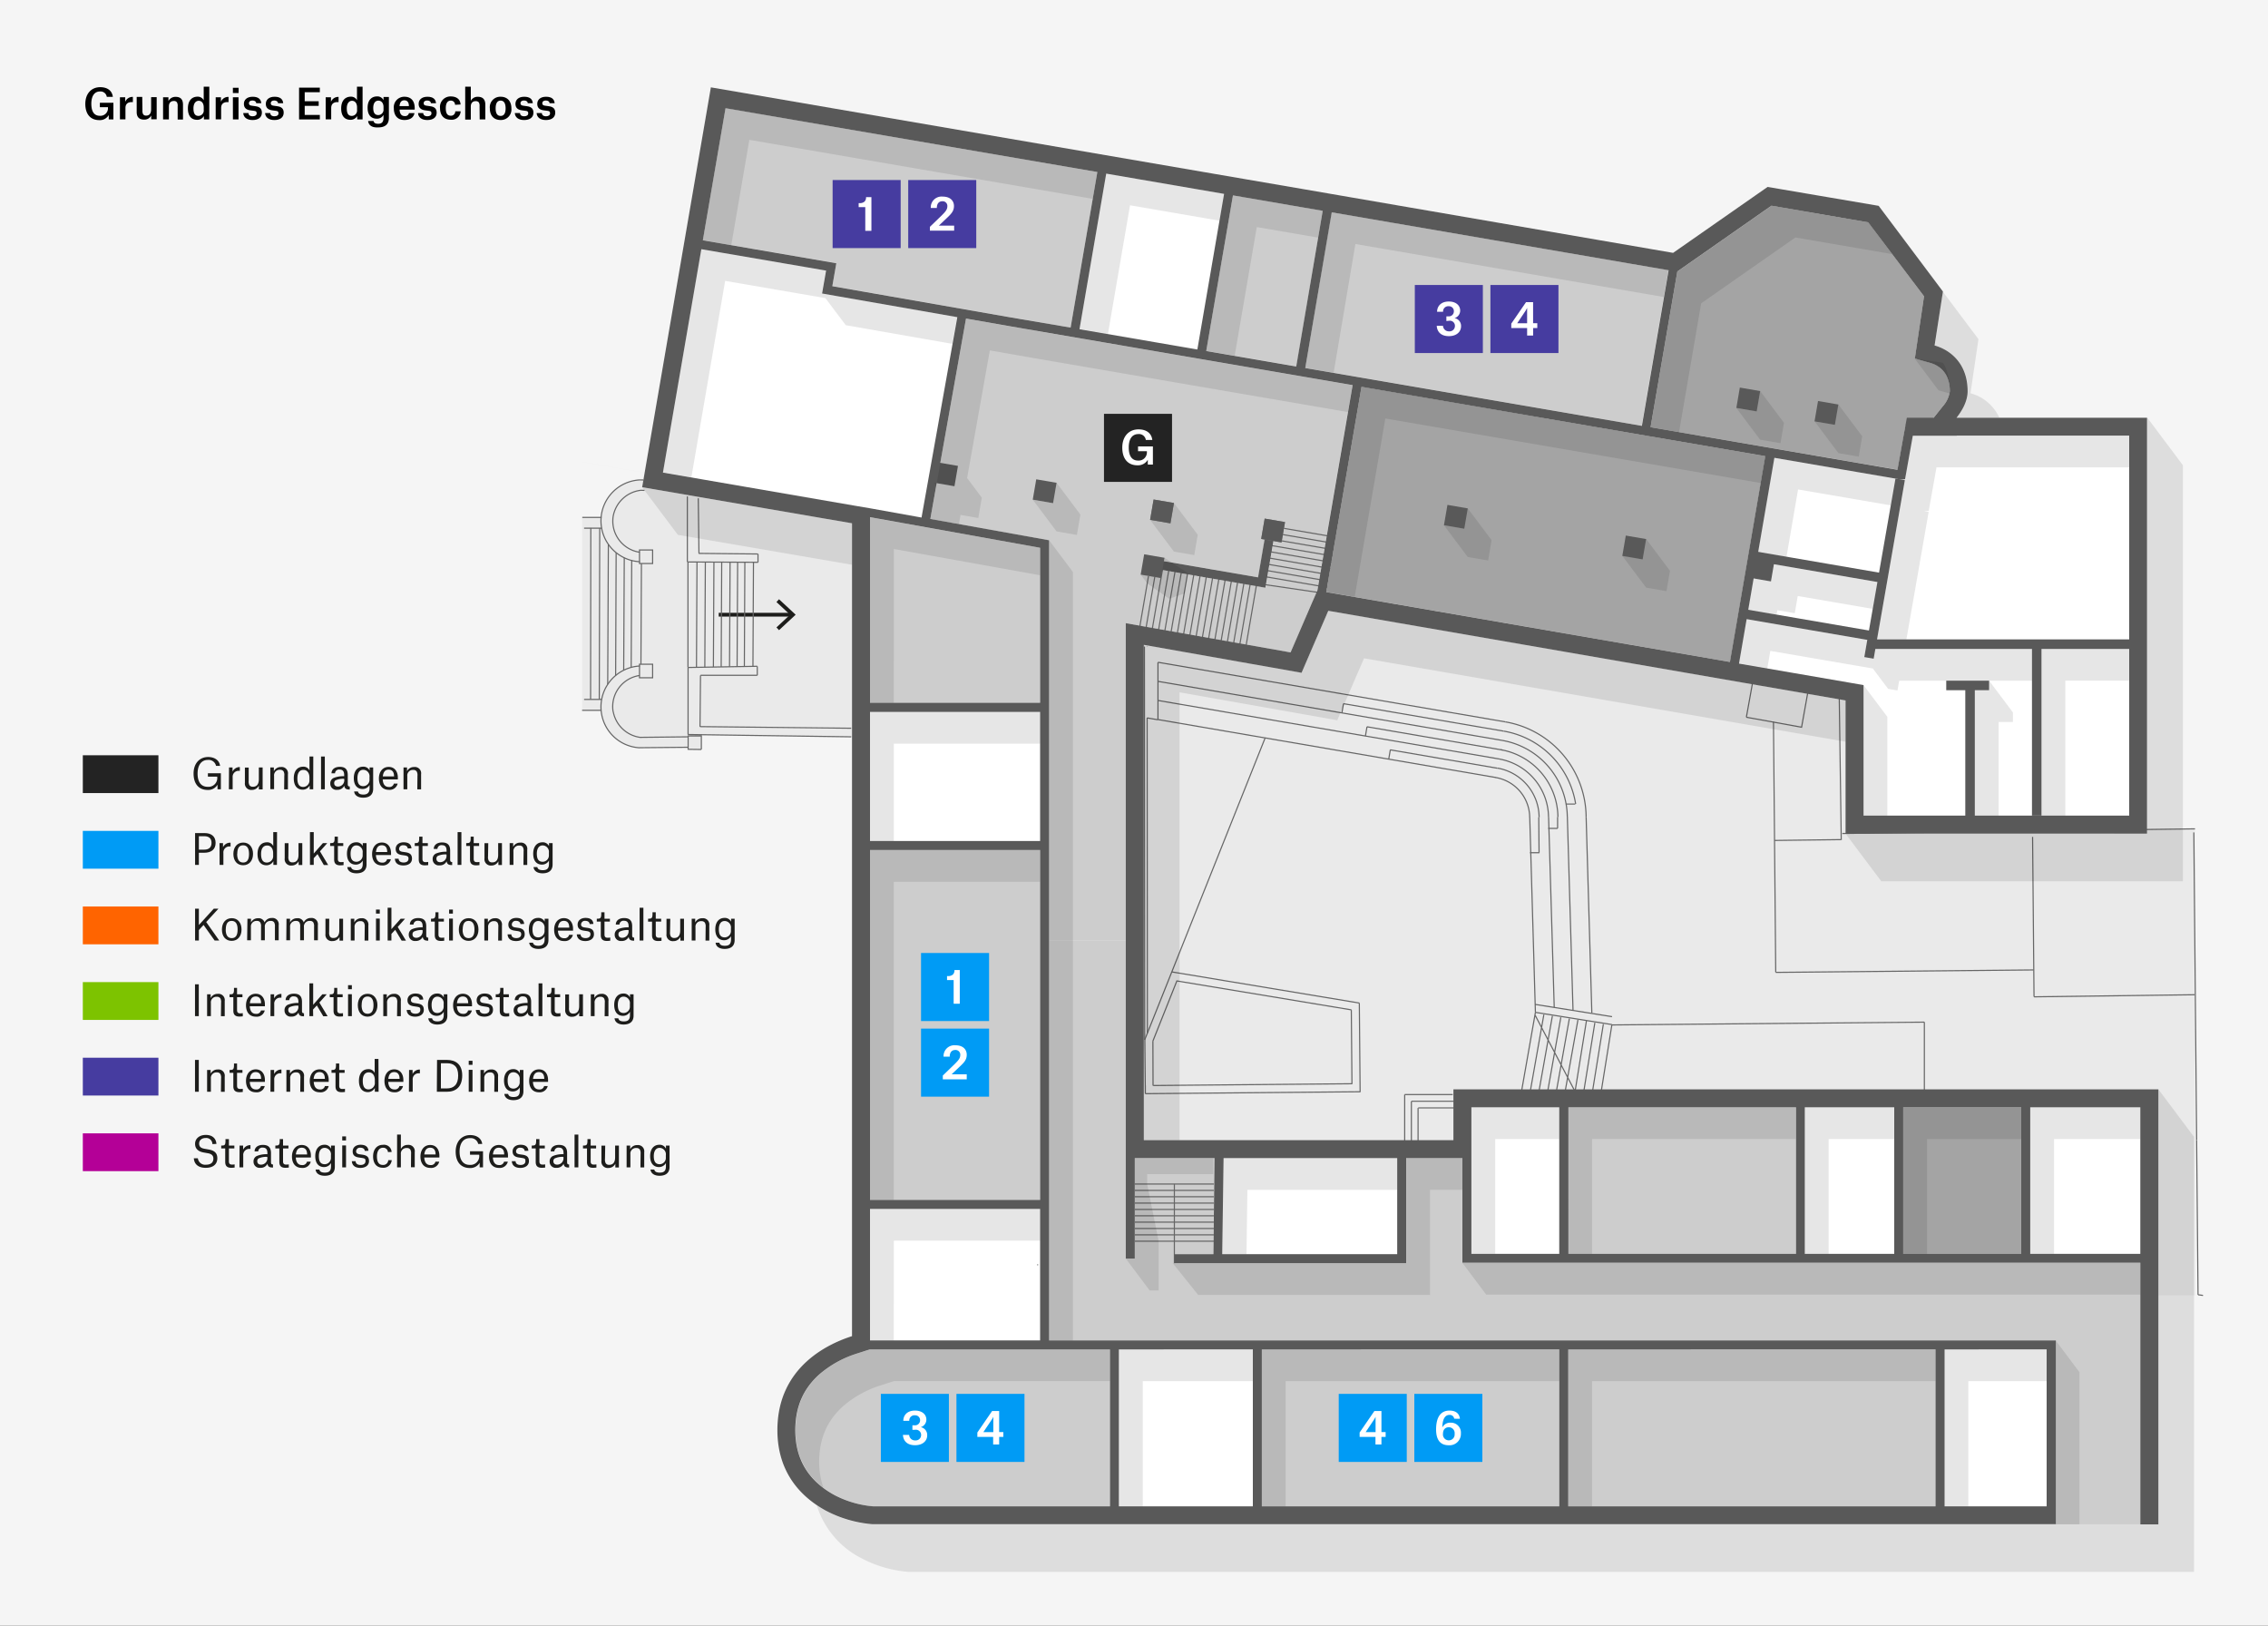 <svg xmlns="http://www.w3.org/2000/svg" viewBox="0 0 600 430"><rect x="0" y="0" width="600" height="430" fill="#333333" stroke="none"/><defs><style>.cls-1,.cls-9{fill:#fff;}.cls-1{opacity:0.95;}.cls-2{fill:#009bf5;}.cls-3{fill:#ff6400;}.cls-4{fill:#232323;}.cls-5{fill:#7dc300;}.cls-6{fill:#463ca0;}.cls-7{fill:#b40097;}.cls-8{fill:#1d1d1b;}.cls-10{fill:#b3b3b3;}.cls-10,.cls-11{opacity:0.65;}.cls-12{fill:#737373;}.cls-13,.cls-16{opacity:0.4;}.cls-14,.cls-16{fill:#d9d9d9;}.cls-15,.cls-17{fill:none;stroke-miterlimit:10;}.cls-15{stroke:#1d1d1b;}.cls-17{stroke:#666;stroke-width:0.3px;}.cls-18{fill:#595959;}.cls-19{fill:#7c7c7c;}.cls-20,.cls-21{opacity:0.1;}</style></defs><title>Zeichenfläche 26</title><g id="Klein"><g id="H0"><g id="H0Hintergrund"><rect class="cls-1" width="600" height="430"/><rect class="cls-2" x="21.91" y="219.77" width="20" height="10"/><rect class="cls-3" x="21.91" y="239.77" width="20" height="10"/><rect class="cls-4" x="21.91" y="199.77" width="20" height="10"/><rect class="cls-5" x="21.91" y="259.77" width="20" height="10"/><rect class="cls-6" x="21.91" y="279.77" width="20" height="10"/><rect class="cls-7" x="21.91" y="299.77" width="20" height="10"/><path class="cls-8" d="M52.27,204.63c0,2.23.95,3.48,2.65,3.48a2.33,2.33,0,0,0,2.55-2.57v-.12H55v-.9h3.43v4.25h-.89v-1.21h0a2.83,2.83,0,0,1-2.63,1.38c-2.12,0-3.7-1.38-3.7-4.34,0-2.75,1.66-4.37,3.84-4.37,1.72,0,3,.87,3.17,2.35H57.15A2,2,0,0,0,55,201C53.21,201,52.27,202.47,52.27,204.63Z"/><path class="cls-8" d="M60.59,203h.93v1.09h0a2.08,2.08,0,0,1,1.83-1.2h.1v1h-.19a1.57,1.57,0,0,0-1.71,1.72v3.16h-1Z"/><path class="cls-8" d="M65.79,206.53a2.09,2.09,0,0,0,.21,1.18,1.07,1.07,0,0,0,.89.39c1.08,0,1.59-.72,1.59-2V203h1v5.8h-1v-1h0a2,2,0,0,1-1.83,1.13,1.68,1.68,0,0,1-1.86-1.9v-4h1Z"/><path class="cls-8" d="M75.21,205.19A2,2,0,0,0,75,204a1.06,1.06,0,0,0-.91-.39,1.47,1.47,0,0,0-1.58,1.64v3.48h-1V203h.94v1h0a2,2,0,0,1,1.87-1.12,1.66,1.66,0,0,1,1.85,1.9v4h-1Z"/><path class="cls-8" d="M82.86,208.77h-.94v-1h0a2.07,2.07,0,0,1-1.83,1.1c-1.23,0-2.37-.77-2.37-3,0-2,1-3.08,2.5-3.08a1.73,1.73,0,0,1,1.66,1h0V200.1h1Zm-1-3.13c0-1.23-.65-2-1.58-2-1.11,0-1.61.88-1.61,2.24s.38,2.27,1.54,2.27a1.69,1.69,0,0,0,1.65-1.87Z"/><path class="cls-8" d="M84.93,200.1h1v8.67h-1Z"/><path class="cls-8" d="M87.7,204.55c0-1,.81-1.72,2.19-1.72S92,203.43,92,205v2.37c0,.46.1.65.53.66v.8h-.12c-.93,0-1.24-.33-1.34-1h0a1.94,1.94,0,0,1-1.86,1.08,1.61,1.61,0,0,1-1.83-1.67,1.54,1.54,0,0,1,.86-1.46,6.82,6.82,0,0,1,2.81-.47V205c0-1-.4-1.45-1.21-1.45a1.05,1.05,0,0,0-1.21,1Zm3.37,1.59V206a4.8,4.8,0,0,0-2.34.42.85.85,0,0,0-.32.72c0,.59.38.91,1,.91A1.68,1.68,0,0,0,91.07,206.14Z"/><path class="cls-8" d="M93.69,209.35h1c.11.49.49.81,1.44.81s1.64-.4,1.64-1.68v-.86h0a2.06,2.06,0,0,1-1.84,1.07c-1.21,0-2.33-.76-2.33-2.9,0-1.92,1-3,2.45-3a1.8,1.8,0,0,1,1.73,1h0V203h.94v5.65c0,1.63-1.06,2.34-2.64,2.34C95,211,93.82,210.55,93.69,209.35Zm4.06-3.8a1.71,1.71,0,0,0-1.65-1.94c-1,0-1.54.87-1.54,2.18s.36,2.15,1.58,2.15a1.68,1.68,0,0,0,1.61-1.8Z"/><path class="cls-8" d="M102.86,208.91c-1.77,0-2.62-1.29-2.62-3s.93-3.06,2.59-3.06,2.42,1.34,2.42,2.8v.51h-4c.06,1.2.55,2,1.63,2a1.19,1.19,0,0,0,1.32-.9h1A2.16,2.16,0,0,1,102.86,208.91Zm1.38-3.62c0-1-.41-1.72-1.42-1.72s-1.43.73-1.55,1.79h3Z"/><path class="cls-8" d="M110.44,205.19a2,2,0,0,0-.21-1.15,1.06,1.06,0,0,0-.91-.39,1.46,1.46,0,0,0-1.57,1.64v3.48h-1V203h.93v1h0a2,2,0,0,1,1.87-1.12,1.66,1.66,0,0,1,1.85,1.9v4h-1Z"/><path class="cls-8" d="M52.61,225.55v3.22h-1v-8.42h2.53c1.63,0,2.9.77,2.9,2.59s-1.26,2.61-3,2.61Zm1.42-.82c1.22,0,1.93-.6,1.93-1.79s-.71-1.76-1.89-1.76H52.61v3.55Z"/><path class="cls-8" d="M58.07,223H59v1.09h0a2.08,2.08,0,0,1,1.83-1.2H61v1h-.18a1.58,1.58,0,0,0-1.72,1.72v3.16h-1Z"/><path class="cls-8" d="M61.74,225.86c0-1.79,1-3,2.61-3s2.59,1.24,2.59,3-1,3-2.61,3S61.74,227.68,61.74,225.86Zm1,0c0,1.42.47,2.28,1.59,2.28s1.55-.86,1.55-2.28-.46-2.28-1.57-2.28S62.77,224.45,62.77,225.86Z"/><path class="cls-8" d="M73.26,228.77h-.94v-1h0a2.05,2.05,0,0,1-1.82,1.1c-1.24,0-2.37-.77-2.37-3,0-2,1-3.08,2.5-3.08a1.73,1.73,0,0,1,1.66,1h0V220.1h1Zm-1-3.13c0-1.23-.65-2-1.57-2-1.11,0-1.62.88-1.62,2.24s.39,2.27,1.54,2.27a1.69,1.69,0,0,0,1.65-1.87Z"/><path class="cls-8" d="M76.29,226.53a2.09,2.09,0,0,0,.21,1.18,1,1,0,0,0,.89.39c1.07,0,1.58-.72,1.58-2V223h1v5.8H79v-1h0a2,2,0,0,1-1.82,1.13,1.67,1.67,0,0,1-1.86-1.9v-4h1Z"/><path class="cls-8" d="M83,228.77H82V220.1h1v5.66L85.43,223h1.15l-1.93,2.18,2.17,3.62H85.67L84,225.91,83,227Z"/><path class="cls-8" d="M89.38,221.29V223h1.43v.76H89.38v3.42c0,.62.25.86.88.86a4.29,4.29,0,0,0,.63-.06v.84a6.82,6.82,0,0,1-.91.06c-1.13,0-1.58-.55-1.58-1.54v-3.58H87.34V223h.18c.78,0,1-.19,1-1.3v-.41Z"/><path class="cls-8" d="M91.88,229.35h1c.11.49.49.81,1.43.81,1.1,0,1.65-.4,1.65-1.68v-.86h0a2.09,2.09,0,0,1-1.85,1.07c-1.21,0-2.32-.76-2.32-2.9,0-1.92,1-3,2.44-3a1.81,1.81,0,0,1,1.74,1h0V223h1v5.65c0,1.63-1.07,2.34-2.64,2.34C93.15,231,92,230.55,91.88,229.35Zm4.06-3.8a1.71,1.71,0,0,0-1.65-1.94c-1,0-1.54.87-1.54,2.18s.37,2.15,1.59,2.15a1.68,1.68,0,0,0,1.6-1.8Z"/><path class="cls-8" d="M101.06,228.91c-1.77,0-2.62-1.29-2.62-3s.92-3.06,2.59-3.06,2.42,1.34,2.42,2.8v.51h-4c.07,1.2.55,2,1.64,2a1.2,1.2,0,0,0,1.32-.9h1A2.17,2.17,0,0,1,101.06,228.91Zm1.37-3.62c0-1-.4-1.72-1.42-1.72s-1.43.73-1.55,1.79h3Z"/><path class="cls-8" d="M107.87,224.42c-.06-.52-.48-.85-1.16-.85a1,1,0,0,0-1.13.94c0,.47.29.69.87.79l.89.13c1.21.19,1.65.69,1.65,1.69,0,1.16-.95,1.79-2.27,1.79s-2.19-.54-2.26-1.78h1c0,.45.3,1,1.33,1,.79,0,1.28-.37,1.28-1,0-.46-.12-.71-.91-.85l-.89-.13c-1-.16-1.59-.59-1.59-1.6s.78-1.76,2.11-1.76,2,.58,2.06,1.59Z"/><path class="cls-8" d="M111.76,221.29V223h1.43v.76h-1.43v3.42c0,.62.25.86.88.86a4.33,4.33,0,0,0,.64-.06v.84a7,7,0,0,1-.91.06c-1.14,0-1.59-.55-1.59-1.54v-3.58h-1.06V223h.18c.78,0,1-.19,1-1.3v-.41Z"/><path class="cls-8" d="M114.75,224.55c0-1,.81-1.72,2.19-1.72s2.15.6,2.15,2.15v2.37c0,.46.1.65.53.66v.8h-.13c-.92,0-1.23-.33-1.33-1h0a1.94,1.94,0,0,1-1.86,1.08,1.62,1.62,0,0,1-1.84-1.67,1.55,1.55,0,0,1,.87-1.46,6.82,6.82,0,0,1,2.81-.47V225c0-1-.4-1.45-1.21-1.45a1.05,1.05,0,0,0-1.21,1Zm3.37,1.59V226a4.8,4.8,0,0,0-2.34.42.85.85,0,0,0-.32.72c0,.59.38.91,1,.91A1.68,1.68,0,0,0,118.12,226.14Z"/><path class="cls-8" d="M121.06,220.1h1v8.67h-1Z"/><path class="cls-8" d="M125.32,221.29V223h1.43v.76h-1.43v3.42c0,.62.26.86.88.86a4.33,4.33,0,0,0,.64-.06v.84a7,7,0,0,1-.91.06c-1.13,0-1.59-.55-1.59-1.54v-3.58h-1V223h.17c.79,0,1-.19,1-1.3v-.41Z"/><path class="cls-8" d="M129.11,226.53a2.09,2.09,0,0,0,.21,1.18,1,1,0,0,0,.89.39c1.08,0,1.58-.72,1.58-2V223h1v5.8h-.94v-1h0a2,2,0,0,1-1.82,1.13,1.68,1.68,0,0,1-1.86-1.9v-4h1Z"/><path class="cls-8" d="M138.52,225.19a2,2,0,0,0-.21-1.15,1,1,0,0,0-.91-.39,1.46,1.46,0,0,0-1.57,1.64v3.48h-1V223h.93v1h0a2,2,0,0,1,1.88-1.12,1.65,1.65,0,0,1,1.84,1.9v4h-1Z"/><path class="cls-8" d="M141.15,229.35h1c.11.49.48.81,1.43.81,1.1,0,1.65-.4,1.65-1.68v-.86h0a2.09,2.09,0,0,1-1.85,1.07c-1.21,0-2.32-.76-2.32-2.9,0-1.92,1-3,2.44-3a1.81,1.81,0,0,1,1.74,1h0V223h.95v5.65c0,1.63-1.07,2.34-2.64,2.34C142.42,231,141.28,230.55,141.15,229.35Zm4.06-3.8a1.71,1.71,0,0,0-1.65-1.94c-1,0-1.54.87-1.54,2.18s.36,2.15,1.58,2.15a1.68,1.68,0,0,0,1.61-1.8Z"/><path class="cls-8" d="M52.61,248.77h-1v-8.42h1v4.32l3.94-4.32h1.24l-3.24,3.53L58,248.77H56.78l-2.93-4.12L52.61,246Z"/><path class="cls-8" d="M58.71,245.86c0-1.79,1-3,2.61-3s2.58,1.24,2.58,3-1,3-2.61,3S58.71,247.68,58.71,245.86Zm1,0c0,1.42.48,2.28,1.6,2.28s1.55-.86,1.55-2.28-.46-2.28-1.58-2.28S59.73,244.45,59.73,245.86Z"/><path class="cls-8" d="M65.46,243h.94v1h0a2,2,0,0,1,1.86-1.12A1.63,1.63,0,0,1,70,244h0a2,2,0,0,1,1.89-1.19,1.66,1.66,0,0,1,1.84,1.9v4h-1v-3.59a2.05,2.05,0,0,0-.21-1.16,1,1,0,0,0-.9-.37,1.46,1.46,0,0,0-1.56,1.64v3.48h-1v-3.59a2,2,0,0,0-.21-1.14,1,1,0,0,0-.91-.39,1.46,1.46,0,0,0-1.56,1.62v3.5h-1Z"/><path class="cls-8" d="M75.79,243h.94v1h0a2,2,0,0,1,1.86-1.12A1.63,1.63,0,0,1,80.36,244h0a2,2,0,0,1,1.89-1.19,1.66,1.66,0,0,1,1.84,1.9v4h-1v-3.59a2.05,2.05,0,0,0-.21-1.16,1,1,0,0,0-.9-.37,1.46,1.46,0,0,0-1.57,1.64v3.48h-1v-3.59a2.05,2.05,0,0,0-.2-1.14,1,1,0,0,0-.91-.39,1.46,1.46,0,0,0-1.56,1.62v3.5h-1Z"/><path class="cls-8" d="M87.08,246.53a2.09,2.09,0,0,0,.21,1.18,1,1,0,0,0,.89.39c1.08,0,1.58-.72,1.58-2V243h1v5.8h-.94v-1h0A2,2,0,0,1,88,248.91,1.68,1.68,0,0,1,86.1,247v-4h1Z"/><path class="cls-8" d="M96.49,245.19a2,2,0,0,0-.21-1.15,1,1,0,0,0-.91-.39,1.46,1.46,0,0,0-1.57,1.64v3.48h-1V243h.93v1h0a2,2,0,0,1,1.87-1.12,1.66,1.66,0,0,1,1.85,1.9v4h-1Z"/><path class="cls-8" d="M99.47,240.58h1v1.07h-1Zm0,2.39h1v5.8h-1Z"/><path class="cls-8" d="M103.55,248.77h-1V240.1h1v5.66L106,243h1.16l-1.94,2.18,2.18,3.62h-1.15l-1.7-2.86-1,1.08Z"/><path class="cls-8" d="M108.43,244.55c0-1,.8-1.72,2.19-1.72s2.14.6,2.14,2.15v2.37c0,.46.1.65.53.66v.8h-.12c-.92,0-1.23-.33-1.33-1h0a2,2,0,0,1-1.86,1.08,1.62,1.62,0,0,1-1.84-1.67,1.54,1.54,0,0,1,.87-1.46,6.77,6.77,0,0,1,2.8-.47V245c0-1-.39-1.45-1.21-1.45a1.07,1.07,0,0,0-1.21,1Zm3.36,1.59V246a4.8,4.8,0,0,0-2.34.42.85.85,0,0,0-.32.72c0,.59.39.91,1,.91A1.68,1.68,0,0,0,111.79,246.14Z"/><path class="cls-8" d="M116,241.29V243h1.43v.76H116v3.42c0,.62.26.86.88.86a4.33,4.33,0,0,0,.64-.06v.84a7,7,0,0,1-.91.06c-1.14,0-1.59-.55-1.59-1.54v-3.58h-1V243h.17c.78,0,1-.19,1-1.3v-.41Z"/><path class="cls-8" d="M118.81,240.58h1v1.07h-1Zm0,2.39h1v5.8h-1Z"/><path class="cls-8" d="M121.38,245.86c0-1.79,1-3,2.61-3s2.59,1.24,2.59,3-1,3-2.61,3S121.38,247.68,121.38,245.86Zm1,0c0,1.42.47,2.28,1.59,2.28s1.55-.86,1.55-2.28-.46-2.28-1.57-2.28S122.41,244.45,122.41,245.86Z"/><path class="cls-8" d="M131.83,245.19a2,2,0,0,0-.21-1.15,1.06,1.06,0,0,0-.92-.39,1.47,1.47,0,0,0-1.57,1.64v3.48h-1V243h.94v1h0a2,2,0,0,1,1.87-1.12,1.66,1.66,0,0,1,1.85,1.9v4h-1Z"/><path class="cls-8" d="M137.69,244.42c-.06-.52-.48-.85-1.16-.85a1,1,0,0,0-1.13.94c0,.47.29.69.87.79l.89.13c1.21.19,1.65.69,1.65,1.69,0,1.16-.95,1.79-2.27,1.79s-2.19-.54-2.26-1.78h1c0,.45.29,1,1.32,1,.79,0,1.28-.37,1.28-1,0-.46-.12-.71-.91-.85l-.89-.13c-1-.16-1.59-.59-1.59-1.6s.79-1.76,2.11-1.76,2,.58,2.06,1.59Z"/><path class="cls-8" d="M140,249.35h1c.11.49.48.81,1.43.81s1.65-.4,1.65-1.68v-.86h0a2.09,2.09,0,0,1-1.85,1.07c-1.21,0-2.32-.76-2.32-2.9,0-1.92,1-3,2.44-3a1.81,1.81,0,0,1,1.74,1h0V243h1v5.65c0,1.63-1.07,2.34-2.64,2.34C141.31,251,140.17,250.55,140,249.35Zm4.06-3.8a1.71,1.71,0,0,0-1.65-1.94c-1,0-1.54.87-1.54,2.18s.36,2.15,1.58,2.15a1.68,1.68,0,0,0,1.61-1.8Z"/><path class="cls-8" d="M149.22,248.91c-1.78,0-2.62-1.29-2.62-3s.92-3.06,2.58-3.06,2.42,1.34,2.42,2.8v.51h-4c.07,1.2.55,2,1.64,2a1.2,1.2,0,0,0,1.32-.9h1A2.17,2.17,0,0,1,149.22,248.91Zm1.37-3.62c0-1-.41-1.72-1.42-1.72s-1.43.73-1.55,1.79h3Z"/><path class="cls-8" d="M156,244.42c-.05-.52-.47-.85-1.15-.85a1,1,0,0,0-1.13.94c0,.47.28.69.87.79l.89.13c1.21.19,1.65.69,1.65,1.69,0,1.16-1,1.79-2.27,1.79s-2.19-.54-2.27-1.78h1c0,.45.3,1,1.32,1,.79,0,1.29-.37,1.29-1,0-.46-.12-.71-.91-.85l-.9-.13c-1-.16-1.58-.59-1.58-1.6s.78-1.76,2.1-1.76,2,.58,2.07,1.59Z"/><path class="cls-8" d="M159.92,241.29V243h1.43v.76h-1.43v3.42c0,.62.25.86.88.86a4.52,4.52,0,0,0,.64-.06v.84a7.08,7.08,0,0,1-.92.06c-1.13,0-1.58-.55-1.58-1.54v-3.58h-1.06V243h.18c.78,0,1-.19,1-1.3v-.41Z"/><path class="cls-8" d="M162.91,244.55c0-1,.8-1.72,2.19-1.72s2.14.6,2.14,2.15v2.37c0,.46.1.65.53.66v.8h-.12c-.92,0-1.23-.33-1.33-1h0a1.94,1.94,0,0,1-1.86,1.08,1.62,1.62,0,0,1-1.84-1.67,1.55,1.55,0,0,1,.87-1.46,6.82,6.82,0,0,1,2.81-.47V245c0-1-.4-1.45-1.21-1.45a1.05,1.05,0,0,0-1.21,1Zm3.37,1.59V246a4.85,4.85,0,0,0-2.35.42.85.85,0,0,0-.32.72c0,.59.39.91,1,.91A1.69,1.69,0,0,0,166.28,246.14Z"/><path class="cls-8" d="M169.21,240.1h1v8.67h-1Z"/><path class="cls-8" d="M173.48,241.29V243h1.43v.76h-1.43v3.42c0,.62.25.86.88.86A4.33,4.33,0,0,0,175,248v.84a7,7,0,0,1-.91.06c-1.14,0-1.59-.55-1.59-1.54v-3.58h-1.05V243h.17c.78,0,1-.19,1-1.3v-.41Z"/><path class="cls-8" d="M177.26,246.53a2.09,2.09,0,0,0,.21,1.18,1.08,1.08,0,0,0,.9.39c1.07,0,1.58-.72,1.58-2V243h1v5.8H180v-1h0a2,2,0,0,1-1.83,1.13,1.67,1.67,0,0,1-1.85-1.9v-4h1Z"/><path class="cls-8" d="M186.68,245.19a2,2,0,0,0-.21-1.15,1.06,1.06,0,0,0-.91-.39,1.46,1.46,0,0,0-1.57,1.64v3.48h-1V243h.93v1h0a2,2,0,0,1,1.87-1.12,1.66,1.66,0,0,1,1.85,1.9v4h-1Z"/><path class="cls-8" d="M189.31,249.35h1c.11.49.48.81,1.43.81,1.1,0,1.65-.4,1.65-1.68v-.86h0a2.06,2.06,0,0,1-1.84,1.07c-1.21,0-2.32-.76-2.32-2.9,0-1.92,1-3,2.44-3a1.83,1.83,0,0,1,1.74,1h0V243h.94v5.65c0,1.63-1.06,2.34-2.64,2.34C190.57,251,189.44,250.55,189.31,249.35Zm4.06-3.8a1.71,1.71,0,0,0-1.65-1.94c-1.05,0-1.54.87-1.54,2.18s.36,2.15,1.58,2.15a1.68,1.68,0,0,0,1.61-1.8Z"/><path class="cls-8" d="M51.59,260.35h1v8.42h-1Z"/><path class="cls-8" d="M58.49,265.19a2,2,0,0,0-.21-1.15,1.06,1.06,0,0,0-.91-.39,1.47,1.47,0,0,0-1.58,1.64v3.48h-1V263h.94v1h0a2,2,0,0,1,1.87-1.12,1.66,1.66,0,0,1,1.85,1.9v4h-1Z"/><path class="cls-8" d="M62.71,261.29V263h1.43v.76H62.71v3.42c0,.62.26.86.88.86a4.33,4.33,0,0,0,.64-.06v.84a7,7,0,0,1-.91.06c-1.14,0-1.59-.55-1.59-1.54v-3.58h-1V263h.17c.78,0,1-.19,1-1.3v-.41Z"/><path class="cls-8" d="M67.7,268.91c-1.78,0-2.62-1.29-2.62-3s.92-3.06,2.58-3.06,2.42,1.34,2.42,2.8v.51h-4c.07,1.2.55,2,1.64,2a1.2,1.2,0,0,0,1.32-.9h1A2.15,2.15,0,0,1,67.7,268.91Zm1.37-3.62c0-1-.41-1.72-1.42-1.72s-1.43.73-1.55,1.79h3Z"/><path class="cls-8" d="M71.59,263h.93v1.09h0a2.08,2.08,0,0,1,1.83-1.2h.1v1h-.19a1.57,1.57,0,0,0-1.71,1.72v3.16h-1Z"/><path class="cls-8" d="M75.56,264.55c0-1,.8-1.72,2.19-1.72s2.14.6,2.14,2.15v2.37c0,.46.1.65.53.66v.8H80.3c-.92,0-1.23-.33-1.33-1h0a1.94,1.94,0,0,1-1.86,1.08,1.62,1.62,0,0,1-1.84-1.67,1.55,1.55,0,0,1,.87-1.46,6.82,6.82,0,0,1,2.81-.47V265c0-1-.4-1.45-1.21-1.45a1.05,1.05,0,0,0-1.21,1Zm3.37,1.59V266a4.85,4.85,0,0,0-2.35.42.85.85,0,0,0-.32.72c0,.59.39.91,1,.91A1.69,1.69,0,0,0,78.93,266.14Z"/><path class="cls-8" d="M82.85,268.77h-1V260.1h1v5.66L85.27,263h1.16l-1.94,2.18,2.18,3.62H85.52l-1.7-2.86-1,1.08Z"/><path class="cls-8" d="M89.22,261.29V263h1.43v.76H89.22v3.42c0,.62.26.86.88.86a4.33,4.33,0,0,0,.64-.06v.84a7,7,0,0,1-.91.06c-1.14,0-1.59-.55-1.59-1.54v-3.58h-1V263h.17c.78,0,1-.19,1-1.3v-.41Z"/><path class="cls-8" d="M92.08,260.58h1v1.07h-1Zm0,2.39h1v5.8h-1Z"/><path class="cls-8" d="M94.66,265.86c0-1.79,1-3,2.6-3s2.59,1.24,2.59,3-1,3.05-2.61,3.05S94.66,267.68,94.66,265.86Zm1,0c0,1.42.47,2.28,1.59,2.28s1.56-.86,1.56-2.28-.47-2.28-1.58-2.28S95.68,264.45,95.68,265.86Z"/><path class="cls-8" d="M105.09,265.19a2.07,2.07,0,0,0-.2-1.15,1.06,1.06,0,0,0-.92-.39,1.46,1.46,0,0,0-1.57,1.64v3.48h-1V263h.93v1h0a2,2,0,0,1,1.87-1.12,1.65,1.65,0,0,1,1.84,1.9v4h-1Z"/><path class="cls-8" d="M111,264.42c-.06-.52-.47-.85-1.16-.85a1,1,0,0,0-1.13.94c0,.47.29.69.87.79l.89.13c1.21.19,1.65.69,1.65,1.69,0,1.16-1,1.79-2.27,1.79s-2.18-.54-2.26-1.78h1c0,.45.29,1,1.32,1,.79,0,1.28-.37,1.28-1s-.12-.71-.91-.85l-.89-.13c-1-.16-1.59-.59-1.59-1.6s.79-1.76,2.11-1.76,2,.58,2.06,1.59Z"/><path class="cls-8" d="M113.31,269.35h1c.11.49.48.81,1.43.81s1.65-.4,1.65-1.68v-.86h0a2.09,2.09,0,0,1-1.85,1.07c-1.21,0-2.32-.76-2.32-2.9,0-1.92,1-3,2.44-3a1.81,1.81,0,0,1,1.74,1.05h0V263h.95v5.65c0,1.63-1.07,2.34-2.64,2.34C114.58,271,113.44,270.55,113.31,269.35Zm4.06-3.8a1.71,1.71,0,0,0-1.65-1.94c-1,0-1.54.87-1.54,2.18s.36,2.15,1.58,2.15a1.68,1.68,0,0,0,1.61-1.8Z"/><path class="cls-8" d="M122.49,268.91c-1.78,0-2.62-1.29-2.62-3s.92-3.06,2.58-3.06,2.42,1.34,2.42,2.8v.51h-4c.07,1.2.55,2,1.64,2a1.2,1.2,0,0,0,1.32-.9h1A2.15,2.15,0,0,1,122.49,268.91Zm1.37-3.62c0-1-.41-1.72-1.42-1.72s-1.43.73-1.55,1.79h3Z"/><path class="cls-8" d="M129.29,264.42c0-.52-.47-.85-1.15-.85a1,1,0,0,0-1.13.94c0,.47.28.69.87.79l.89.13c1.21.19,1.65.69,1.65,1.69,0,1.16-.95,1.79-2.27,1.79s-2.19-.54-2.27-1.78h1c.05.45.3,1,1.32,1,.79,0,1.29-.37,1.29-1s-.12-.71-.91-.85l-.9-.13c-1-.16-1.58-.59-1.58-1.6s.78-1.76,2.1-1.76,2,.58,2.07,1.59Z"/><path class="cls-8" d="M133.19,261.29V263h1.43v.76h-1.43v3.42c0,.62.25.86.88.86a4.33,4.33,0,0,0,.64-.06v.84a7.08,7.08,0,0,1-.92.06c-1.13,0-1.58-.55-1.58-1.54v-3.58h-1.06V263h.18c.78,0,1-.19,1-1.3v-.41Z"/><path class="cls-8" d="M136.18,264.55c0-1,.8-1.72,2.19-1.72s2.14.6,2.14,2.15v2.37c0,.46.1.65.53.66v.8h-.12c-.92,0-1.23-.33-1.33-1h0a1.94,1.94,0,0,1-1.86,1.08,1.62,1.62,0,0,1-1.84-1.67,1.55,1.55,0,0,1,.87-1.46,6.82,6.82,0,0,1,2.81-.47V265c0-1-.4-1.45-1.21-1.45a1.05,1.05,0,0,0-1.21,1Zm3.37,1.59V266a4.85,4.85,0,0,0-2.35.42.85.85,0,0,0-.32.72c0,.59.39.91,1,.91A1.69,1.69,0,0,0,139.55,266.14Z"/><path class="cls-8" d="M142.48,260.1h1v8.67h-1Z"/><path class="cls-8" d="M146.75,261.29V263h1.43v.76h-1.43v3.42c0,.62.25.86.88.86a4.33,4.33,0,0,0,.64-.06v.84a7,7,0,0,1-.91.06c-1.14,0-1.59-.55-1.59-1.54v-3.58h-1.06V263h.18c.78,0,1-.19,1-1.3v-.41Z"/><path class="cls-8" d="M150.53,266.53a2.09,2.09,0,0,0,.21,1.18,1.07,1.07,0,0,0,.89.39c1.08,0,1.59-.72,1.59-2V263h1v5.8h-1v-1h0a2,2,0,0,1-1.83,1.13,1.68,1.68,0,0,1-1.86-1.9v-4h1Z"/><path class="cls-8" d="M160,265.19a2,2,0,0,0-.21-1.15,1.06,1.06,0,0,0-.91-.39,1.47,1.47,0,0,0-1.58,1.64v3.48h-1V263h.94v1h0a2,2,0,0,1,1.87-1.12,1.66,1.66,0,0,1,1.85,1.9v4h-1Z"/><path class="cls-8" d="M162.58,269.35h1c.11.49.48.81,1.43.81,1.1,0,1.65-.4,1.65-1.68v-.86h0a2.09,2.09,0,0,1-1.85,1.07c-1.21,0-2.32-.76-2.32-2.9,0-1.92,1-3,2.44-3a1.82,1.82,0,0,1,1.74,1.05h0V263h.94v5.65c0,1.63-1.06,2.34-2.64,2.34C163.84,271,162.71,270.55,162.58,269.35Zm4.06-3.8a1.71,1.71,0,0,0-1.65-1.94c-1.05,0-1.54.87-1.54,2.18s.36,2.15,1.58,2.15a1.68,1.68,0,0,0,1.61-1.8Z"/><path class="cls-8" d="M51.59,280.35h1v8.42h-1Z"/><path class="cls-8" d="M58.49,285.19a2,2,0,0,0-.21-1.15,1.06,1.06,0,0,0-.91-.39,1.47,1.47,0,0,0-1.58,1.64v3.48h-1V283h.94v1h0a2,2,0,0,1,1.87-1.12,1.66,1.66,0,0,1,1.85,1.9v4h-1Z"/><path class="cls-8" d="M62.71,281.29V283h1.43v.76H62.71v3.42c0,.62.26.86.88.86a4.33,4.33,0,0,0,.64-.06v.84a7,7,0,0,1-.91.06c-1.14,0-1.59-.55-1.59-1.54v-3.58h-1V283h.17c.78,0,1-.19,1-1.3v-.41Z"/><path class="cls-8" d="M67.7,288.91c-1.78,0-2.62-1.29-2.62-3s.92-3.06,2.58-3.06,2.42,1.34,2.42,2.8v.51h-4c.07,1.2.55,2,1.64,2a1.2,1.2,0,0,0,1.32-.9h1A2.15,2.15,0,0,1,67.7,288.91Zm1.37-3.62c0-1-.41-1.72-1.42-1.72s-1.43.73-1.55,1.79h3Z"/><path class="cls-8" d="M71.59,283h.93v1.09h0a2.08,2.08,0,0,1,1.83-1.2h.1v1h-.19a1.57,1.57,0,0,0-1.71,1.72v3.16h-1Z"/><path class="cls-8" d="M79.47,285.19a2,2,0,0,0-.21-1.15,1.06,1.06,0,0,0-.92-.39,1.47,1.47,0,0,0-1.57,1.64v3.48h-1V283h.94v1h0a2,2,0,0,1,1.87-1.12,1.66,1.66,0,0,1,1.85,1.9v4h-1Z"/><path class="cls-8" d="M84.57,288.91c-1.77,0-2.62-1.29-2.62-3s.93-3.06,2.59-3.06,2.42,1.34,2.42,2.8v.51H83c.07,1.2.55,2,1.64,2a1.2,1.2,0,0,0,1.32-.9h1A2.17,2.17,0,0,1,84.57,288.91Zm1.37-3.62c0-1-.4-1.72-1.41-1.72s-1.44.73-1.56,1.79h3Z"/><path class="cls-8" d="M89.74,281.29V283h1.43v.76H89.74v3.42c0,.62.25.86.88.86a4.33,4.33,0,0,0,.64-.06v.84a7.08,7.08,0,0,1-.92.06c-1.13,0-1.58-.55-1.58-1.54v-3.58H87.7V283h.18c.78,0,1-.19,1-1.3v-.41Z"/><path class="cls-8" d="M100.16,288.77h-1v-1h0a2.07,2.07,0,0,1-1.83,1.1c-1.23,0-2.37-.77-2.37-3,0-2,1-3.08,2.5-3.08a1.73,1.73,0,0,1,1.66,1h0V280.1h1Zm-1-3.13c0-1.23-.65-2-1.58-2-1.11,0-1.61.88-1.61,2.24s.38,2.27,1.54,2.27a1.69,1.69,0,0,0,1.65-1.87Z"/><path class="cls-8" d="M104.33,288.91c-1.78,0-2.62-1.29-2.62-3s.92-3.06,2.58-3.06,2.42,1.34,2.42,2.8v.51h-4c.07,1.2.55,2,1.64,2a1.2,1.2,0,0,0,1.32-.9h.95A2.15,2.15,0,0,1,104.33,288.91Zm1.37-3.62c0-1-.41-1.72-1.42-1.72s-1.43.73-1.55,1.79h3Z"/><path class="cls-8" d="M108.22,283h.93v1.09h0a2.08,2.08,0,0,1,1.83-1.2h.1v1h-.19a1.57,1.57,0,0,0-1.71,1.72v3.16h-1Z"/><path class="cls-8" d="M115.62,280.35h2.59c2.3,0,4.07,1.12,4.07,4.1s-1.65,4.32-4,4.32h-2.71Zm2.59,7.54c1.78,0,3-.93,3-3.4s-1.24-3.26-2.94-3.26h-1.63v6.66Z"/><path class="cls-8" d="M124,280.58h1v1.07h-1Zm0,2.39h1v5.8h-1Z"/><path class="cls-8" d="M130.8,285.19a2,2,0,0,0-.21-1.15,1.06,1.06,0,0,0-.91-.39,1.46,1.46,0,0,0-1.57,1.64v3.48h-1V283h.93v1h0a2,2,0,0,1,1.87-1.12,1.66,1.66,0,0,1,1.85,1.9v4h-1Z"/><path class="cls-8" d="M133.43,289.35h1c.11.49.48.81,1.43.81,1.1,0,1.65-.4,1.65-1.68v-.86h0a2.09,2.09,0,0,1-1.85,1.07c-1.21,0-2.32-.76-2.32-2.9,0-1.92,1-3,2.44-3a1.82,1.82,0,0,1,1.74,1.05h0V283h.95v5.65c0,1.63-1.07,2.34-2.65,2.34C134.69,291,133.56,290.55,133.43,289.35Zm4.06-3.8a1.71,1.71,0,0,0-1.65-1.94c-1.05,0-1.54.87-1.54,2.18s.36,2.15,1.58,2.15a1.68,1.68,0,0,0,1.61-1.8Z"/><path class="cls-8" d="M142.6,288.91c-1.77,0-2.61-1.29-2.61-3s.92-3.06,2.58-3.06,2.42,1.34,2.42,2.8v.51h-4c.06,1.2.55,2,1.64,2a1.2,1.2,0,0,0,1.32-.9h.95A2.15,2.15,0,0,1,142.6,288.91Zm1.38-3.62c0-1-.41-1.72-1.42-1.72s-1.43.73-1.55,1.79h3Z"/><path class="cls-8" d="M56.19,302.61A1.62,1.62,0,0,0,54.44,301c-1.14,0-1.76.65-1.76,1.46s.42,1.21,1.41,1.39l1.19.21c1.64.3,2.21,1.1,2.21,2.3,0,1.54-1.05,2.53-3.06,2.53s-3.06-1-3.15-2.53h1.07a1.92,1.92,0,0,0,2.1,1.71c1.5,0,2-.73,2-1.62,0-.73-.39-1.23-1.43-1.41l-1.17-.21c-1.65-.31-2.24-1.19-2.24-2.29,0-1.36,1.12-2.35,2.85-2.35s2.71.95,2.79,2.38Z"/><path class="cls-8" d="M60.56,301.29V303H62v.76H60.56v3.42c0,.62.25.86.88.86a4.29,4.29,0,0,0,.63-.06v.84a6.82,6.82,0,0,1-.91.06c-1.13,0-1.58-.55-1.58-1.54v-3.58H58.52V303h.18c.78,0,.95-.19.95-1.3v-.41Z"/><path class="cls-8" d="M63.38,303h.94v1.09h0a2.08,2.08,0,0,1,1.84-1.2h.1v1h-.19a1.58,1.58,0,0,0-1.72,1.72v3.16h-1Z"/><path class="cls-8" d="M67.35,304.55c0-1,.81-1.72,2.19-1.72s2.15.6,2.15,2.15v2.37c0,.46.1.65.53.66v.8H72.1c-.93,0-1.24-.33-1.34-1h0a1.94,1.94,0,0,1-1.86,1.08,1.61,1.61,0,0,1-1.83-1.67,1.54,1.54,0,0,1,.87-1.46,6.73,6.73,0,0,1,2.8-.47V305c0-1-.4-1.45-1.21-1.45a1.05,1.05,0,0,0-1.21,1Zm3.37,1.59V306a4.8,4.8,0,0,0-2.34.42.85.85,0,0,0-.32.72c0,.59.38.91,1,.91A1.68,1.68,0,0,0,70.72,306.14Z"/><path class="cls-8" d="M74.88,301.29V303h1.43v.76H74.88v3.42c0,.62.25.86.88.86a4.33,4.33,0,0,0,.64-.06v.84a7.08,7.08,0,0,1-.92.06c-1.13,0-1.58-.55-1.58-1.54v-3.58H72.84V303H73c.78,0,1-.19,1-1.3v-.41Z"/><path class="cls-8" d="M79.86,308.91c-1.77,0-2.62-1.29-2.62-3s.93-3.06,2.59-3.06,2.42,1.34,2.42,2.8v.51h-4c.07,1.2.55,2,1.64,2a1.19,1.19,0,0,0,1.32-.9h1A2.17,2.17,0,0,1,79.86,308.91Zm1.38-3.62c0-1-.41-1.72-1.42-1.72s-1.43.73-1.55,1.79h3Z"/><path class="cls-8" d="M83.49,309.35h1c.11.49.48.81,1.43.81,1.1,0,1.65-.4,1.65-1.68v-.86h0a2.09,2.09,0,0,1-1.85,1.07c-1.21,0-2.32-.76-2.32-2.9,0-1.92,1-3,2.44-3a1.82,1.82,0,0,1,1.74,1.05h0V303h1v5.65c0,1.63-1.07,2.34-2.64,2.34C84.75,311,83.62,310.55,83.49,309.35Zm4.06-3.8a1.71,1.71,0,0,0-1.65-1.94c-1.05,0-1.54.87-1.54,2.18s.36,2.15,1.58,2.15a1.68,1.68,0,0,0,1.61-1.8Z"/><path class="cls-8" d="M90.54,300.58h1v1.07h-1Zm0,2.39h1v5.8h-1Z"/><path class="cls-8" d="M96.49,304.42c0-.52-.47-.85-1.15-.85a1,1,0,0,0-1.13.94c0,.47.28.69.86.79l.89.13c1.22.19,1.66.69,1.66,1.69,0,1.16-1,1.79-2.27,1.79s-2.19-.54-2.27-1.78h1c0,.45.3,1,1.32,1,.79,0,1.29-.37,1.29-1s-.12-.71-.91-.85l-.9-.13c-1-.16-1.58-.59-1.58-1.6s.78-1.76,2.1-1.76,2,.58,2.07,1.59Z"/><path class="cls-8" d="M102.63,304.72a1.23,1.23,0,0,0-1.32-1.14c-1,0-1.59.92-1.59,2.27s.4,2.28,1.57,2.28a1.32,1.32,0,0,0,1.42-1.26h.92a2.17,2.17,0,0,1-2.35,2c-1.67,0-2.58-1.17-2.58-3s1-3.06,2.6-3.06a2,2,0,0,1,2.3,1.89Z"/><path class="cls-8" d="M108.75,305.18a2,2,0,0,0-.21-1.14,1.06,1.06,0,0,0-.91-.39,1.47,1.47,0,0,0-1.58,1.64v3.48h-1V300.1h1v3.83h0a1.93,1.93,0,0,1,1.82-1.1,1.66,1.66,0,0,1,1.85,1.9v4h-1Z"/><path class="cls-8" d="M113.85,308.91c-1.77,0-2.62-1.29-2.62-3s.93-3.06,2.59-3.06,2.42,1.34,2.42,2.8v.51h-4c.07,1.2.55,2,1.64,2a1.2,1.2,0,0,0,1.32-.9h1A2.17,2.17,0,0,1,113.85,308.91Zm1.38-3.62c0-1-.41-1.72-1.42-1.72s-1.43.73-1.56,1.79h3Z"/><path class="cls-8" d="M121.58,304.63c0,2.23,1,3.48,2.65,3.48a2.33,2.33,0,0,0,2.55-2.57v-.12h-2.44v-.9h3.44v4.25h-.89v-1.21h0a2.83,2.83,0,0,1-2.63,1.38c-2.12,0-3.71-1.38-3.71-4.34,0-2.75,1.67-4.37,3.84-4.37,1.73,0,3,.87,3.18,2.35h-1.06a2,2,0,0,0-2.12-1.54C122.52,301,121.58,302.47,121.58,304.63Z"/><path class="cls-8" d="M132,308.91c-1.77,0-2.62-1.29-2.62-3s.93-3.06,2.59-3.06,2.42,1.34,2.42,2.8v.51h-4c.07,1.2.55,2,1.64,2a1.2,1.2,0,0,0,1.32-.9h1A2.17,2.17,0,0,1,132,308.91Zm1.38-3.62c0-1-.41-1.72-1.42-1.72s-1.43.73-1.56,1.79h3Z"/><path class="cls-8" d="M138.81,304.42c-.06-.52-.47-.85-1.16-.85a1,1,0,0,0-1.13.94c0,.47.29.69.87.79l.89.13c1.21.19,1.65.69,1.65,1.69,0,1.16-1,1.79-2.27,1.79s-2.18-.54-2.26-1.78h1c0,.45.29,1,1.32,1,.79,0,1.28-.37,1.28-1s-.12-.71-.91-.85l-.89-.13c-1-.16-1.59-.59-1.59-1.6s.79-1.76,2.11-1.76,2,.58,2.06,1.59Z"/><path class="cls-8" d="M142.7,301.29V303h1.43v.76H142.7v3.42c0,.62.26.86.88.86a4.33,4.33,0,0,0,.64-.06v.84a7,7,0,0,1-.91.06c-1.14,0-1.59-.55-1.59-1.54v-3.58h-1.05V303h.17c.78,0,1-.19,1-1.3v-.41Z"/><path class="cls-8" d="M145.69,304.55c0-1,.81-1.72,2.19-1.72s2.15.6,2.15,2.15v2.37c0,.46.1.65.53.66v.8h-.12c-.93,0-1.24-.33-1.34-1h0a1.94,1.94,0,0,1-1.86,1.08,1.61,1.61,0,0,1-1.83-1.67,1.54,1.54,0,0,1,.86-1.46,6.82,6.82,0,0,1,2.81-.47V305c0-1-.4-1.45-1.21-1.45a1.05,1.05,0,0,0-1.21,1Zm3.37,1.59V306a4.8,4.8,0,0,0-2.34.42.85.85,0,0,0-.32.72c0,.59.38.91,1,.91A1.68,1.68,0,0,0,149.06,306.14Z"/><path class="cls-8" d="M152,300.1h1v8.67h-1Z"/><path class="cls-8" d="M156.26,301.29V303h1.44v.76h-1.44v3.42c0,.62.26.86.89.86a4.29,4.29,0,0,0,.63-.06v.84a6.82,6.82,0,0,1-.91.06c-1.13,0-1.58-.55-1.58-1.54v-3.58h-1.06V303h.18c.78,0,1-.19,1-1.3v-.41Z"/><path class="cls-8" d="M160.05,306.53a2.09,2.09,0,0,0,.21,1.18,1.06,1.06,0,0,0,.89.39c1.08,0,1.58-.72,1.58-2V303h1v5.8h-.94v-1h0a2,2,0,0,1-1.82,1.13,1.68,1.68,0,0,1-1.86-1.9v-4h1Z"/><path class="cls-8" d="M169.47,305.19a2,2,0,0,0-.21-1.15,1.06,1.06,0,0,0-.92-.39,1.47,1.47,0,0,0-1.57,1.64v3.48h-1V303h.94v1h0a2,2,0,0,1,1.87-1.12,1.66,1.66,0,0,1,1.85,1.9v4h-1Z"/><path class="cls-8" d="M172.09,309.35h1c.11.49.49.81,1.43.81,1.1,0,1.65-.4,1.65-1.68v-.86h0a2.09,2.09,0,0,1-1.85,1.07c-1.21,0-2.32-.76-2.32-2.9,0-1.92,1-3,2.44-3a1.81,1.81,0,0,1,1.74,1.05h0V303h.95v5.65c0,1.63-1.07,2.34-2.64,2.34C173.36,311,172.23,310.55,172.09,309.35Zm4.06-3.8a1.71,1.71,0,0,0-1.65-1.94c-1,0-1.54.87-1.54,2.18s.37,2.15,1.59,2.15a1.68,1.68,0,0,0,1.6-1.8Z"/><path d="M24.16,27.44c0,2.2.84,3.19,2.26,3.19a2,2,0,0,0,2.14-2.14v-.14H26.42V27.19H30v4.4H28.77V30.43h0a2.69,2.69,0,0,1-2.52,1.34c-2.3,0-3.68-1.56-3.68-4.29s1.62-4.42,3.94-4.42c1.91,0,3.14.92,3.34,2.55H28.25a1.67,1.67,0,0,0-1.78-1.42C25,24.19,24.16,25.38,24.16,27.44Z"/><path d="M31.73,25.73h1.4v1.19h0a2.07,2.07,0,0,1,1.92-1.29h.1V27h-.28c-1,0-1.68.44-1.68,1.57v3H31.73Z"/><path d="M37.68,29.22a1.88,1.88,0,0,0,.19,1,.89.89,0,0,0,.8.36c.88,0,1.31-.6,1.31-1.69v-3.2h1.47v5.86H40v-1h0a2,2,0,0,1-1.84,1.09c-1.31,0-2-.64-2-2v-4h1.47Z"/><path d="M47,28.11a1.84,1.84,0,0,0-.19-1.05.94.94,0,0,0-.81-.35c-.88,0-1.32.56-1.32,1.45v3.43H43.14V25.73h1.42v1h0a2.06,2.06,0,0,1,1.91-1.11c1.31,0,1.94.67,1.94,2.09v3.9H47Z"/><path d="M55.36,31.59H53.94v-.9h0a2,2,0,0,1-1.78,1c-1.44,0-2.45-.9-2.45-3s1.07-3.12,2.55-3.12a1.76,1.76,0,0,1,1.63.95h0V22.93h1.48ZM53.9,28.42c0-1.1-.53-1.76-1.33-1.76s-1.39.7-1.39,2,.38,2,1.33,2a1.43,1.43,0,0,0,1.39-1.61Z"/><path d="M57.06,25.73h1.39v1.19h0a2.06,2.06,0,0,1,1.91-1.29h.1V27h-.28c-1,0-1.68.44-1.68,1.57v3H57.06Z"/><path d="M61.61,23.21h1.51v1.4H61.61Zm0,2.52h1.49v5.86H61.62Z"/><path d="M67.78,27.3c0-.41-.36-.72-1-.72s-.93.31-.93.72.22.59.75.66l1,.14c1.13.15,1.68.67,1.68,1.71,0,1.27-1,1.94-2.45,1.94s-2.4-.66-2.48-1.84h1.38c0,.42.29.85,1.11.85.65,0,1.06-.29,1.06-.77s-.15-.62-.78-.69l-.92-.12c-1.08-.15-1.68-.67-1.68-1.71s.78-1.88,2.32-1.88,2.19.68,2.28,1.71Z"/><path d="M73.55,27.3c0-.41-.37-.72-1-.72s-.92.31-.92.72.21.59.74.66l1,.14c1.13.15,1.68.67,1.68,1.71,0,1.27-1,1.94-2.45,1.94s-2.4-.66-2.47-1.84H71.5c0,.42.3.85,1.11.85.65,0,1.07-.29,1.07-.77s-.16-.62-.78-.69L72,29.18c-1.08-.15-1.68-.67-1.68-1.71s.78-1.88,2.32-1.88,2.19.68,2.28,1.71Z"/><path d="M79.12,23.18h5.49v1.21h-4v2.39h3.7V28h-3.7V30.4h4v1.19H79.12Z"/><path d="M86.16,25.73h1.4v1.19h0a2.07,2.07,0,0,1,1.92-1.29h.09V27h-.27c-1,0-1.68.44-1.68,1.57v3H86.16Z"/><path d="M95.92,31.59H94.5v-.9h0a2,2,0,0,1-1.78,1c-1.44,0-2.46-.9-2.46-3s1.08-3.12,2.56-3.12a1.73,1.73,0,0,1,1.62.95h0V22.93h1.48Zm-1.46-3.17c0-1.1-.53-1.76-1.33-1.76s-1.39.7-1.39,2,.37,2,1.33,2a1.43,1.43,0,0,0,1.39-1.61Z"/><path d="M97.39,32h1.43c.11.47.41.74,1.24.74s1.39-.38,1.39-1.52v-.83h0a1.9,1.9,0,0,1-1.76,1c-1.43,0-2.44-.85-2.44-2.89s1.08-3,2.51-3a1.78,1.78,0,0,1,1.7,1h0v-.85h1.42v5.51c0,1.73-1,2.54-2.85,2.54C98.46,33.78,97.5,33.17,97.39,32Zm4.07-3.71c0-1-.55-1.67-1.37-1.67s-1.35.7-1.35,1.92.38,1.9,1.36,1.9a1.41,1.41,0,0,0,1.36-1.53Z"/><path d="M107,31.74c-1.85,0-2.81-1.23-2.81-3.07A2.77,2.77,0,0,1,107,25.59c1.93,0,2.71,1.32,2.71,3V29h-4c.06,1.11.49,1.7,1.36,1.7a1,1,0,0,0,1.12-.78h1.46C109.43,31.07,108.49,31.74,107,31.74ZM108.17,28c0-.88-.39-1.47-1.21-1.47s-1.17.58-1.27,1.54h2.48Z"/><path d="M114,27.3c0-.41-.36-.72-1-.72s-.92.31-.92.72.22.59.75.66l1,.14c1.14.15,1.69.67,1.69,1.71,0,1.27-1,1.94-2.46,1.94s-2.4-.66-2.47-1.84h1.37c0,.42.3.85,1.11.85.65,0,1.07-.29,1.07-.77s-.15-.62-.78-.69l-.92-.12c-1.08-.15-1.69-.67-1.69-1.71s.78-1.88,2.32-1.88,2.19.68,2.28,1.71Z"/><path d="M120.38,27.72a1.08,1.08,0,0,0-1.12-1.11c-1,0-1.33.91-1.33,2s.26,2,1.32,2a1.13,1.13,0,0,0,1.19-1.17h1.43a2.35,2.35,0,0,1-2.63,2.22c-1.82,0-2.83-1.17-2.83-3.07a2.77,2.77,0,0,1,2.85-3.08c1.43,0,2.51.68,2.58,2.13Z"/><path d="M126.87,28.1a1.89,1.89,0,0,0-.18-1,1,1,0,0,0-.82-.35c-.88,0-1.32.56-1.32,1.45v3.43h-1.48V22.93h1.48v3.75h0a2,2,0,0,1,1.84-1.08c1.31,0,2,.67,2,2.09v3.9h-1.49Z"/><path d="M129.59,28.66a2.76,2.76,0,0,1,2.86-3.07c1.77,0,2.84,1.17,2.84,3.07a2.78,2.78,0,0,1-2.85,3.08C130.62,31.74,129.59,30.55,129.59,28.66Zm1.53,0c0,1.24.38,2,1.33,2s1.31-.83,1.31-2-.36-2.05-1.32-2.05S131.12,27.46,131.12,28.66Z"/><path d="M139.62,27.3c0-.41-.36-.72-1-.72s-.93.31-.93.72.22.59.75.66l1,.14c1.13.15,1.68.67,1.68,1.71,0,1.27-1,1.94-2.45,1.94s-2.4-.66-2.48-1.84h1.38c0,.42.29.85,1.11.85.65,0,1.06-.29,1.06-.77s-.15-.62-.78-.69l-.92-.12c-1.08-.15-1.68-.67-1.68-1.71s.78-1.88,2.32-1.88,2.19.68,2.27,1.71Z"/><path d="M145.39,27.3c0-.41-.37-.72-1-.72s-.93.31-.93.72.22.59.75.66l1,.14c1.13.15,1.68.67,1.68,1.71,0,1.27-1,1.94-2.45,1.94s-2.4-.66-2.48-1.84h1.38c0,.42.3.85,1.11.85.65,0,1.07-.29,1.07-.77s-.16-.62-.78-.69l-.93-.12c-1.08-.15-1.68-.67-1.68-1.71s.78-1.88,2.32-1.88,2.19.68,2.28,1.71Z"/><path class="cls-9" d="M537.1,288.12H384.5v13.44H302.6v-131l41.73,7.39,7.07-16.4,136.84,23.71V220.5H568v-110h-50.4c1.35-1.69,2.94-4.27,2.94-7,0-7.48-4.72-11-8.74-12.12L514,77.1l-17-22.66-29.38-5-25,17.44L345.53,50.15l-16.14-2.77L188.06,23.1,169.88,128.87l55.52,9.54v215c-5,1.61-19.74,7.38-19.74,24.87,0,12,7.13,18.18,12.8,21.28a32,32,0,0,0,12.4,3.6H571V288.12Z"/></g><g id="Room"><g id="h017"><rect class="cls-10" x="414.88" y="356.92" width="97.16" height="41.51"/></g><g id="H016"><rect class="cls-10" x="333.82" y="356.92" width="78.68" height="41.51"/></g><g id="H014"><path class="cls-10" d="M231,398.43h62.63V356.92H230.15l-3.3,1.06a28.09,28.09,0,0,0-10,5.51c-4.3,3.82-6.39,8.67-6.39,14.83,0,7.61,3.48,13.36,10.33,17.1A26.93,26.93,0,0,0,231,398.43Z"/></g><g id="H012"><rect class="cls-10" x="230.16" y="224.84" width="45" height="92.54"/></g><g id="H007"><polygon class="cls-10" points="191.94 28.59 185.94 63.54 221.25 69.61 220.19 75.68 267.02 83.87 283.23 86.66 290.3 45.5 191.94 28.59"/></g><g id="H005"><polygon class="cls-10" points="434.32 112.62 441.39 71.46 352.27 56.14 345.31 97.32 434.32 112.62"/></g><g id="H0Mensa01"><g class="cls-11"><polygon class="cls-12" points="457.68 175.09 467.03 120.65 360.19 102.29 350.86 156.59 457.68 175.09"/></g></g><g id="H0Mensa02"><g class="cls-11"><path class="cls-12" d="M445.31,70.73l-1.57,1.1L436.66,113,502,124.24l2.08-11.62h5.75l4.13-5.14a7.47,7.47,0,0,0,1.89-4c0-5.27-3.3-7-5.26-7.53l-4-1.14.61-4.14L509,78.37,494.26,58.81l-25.59-4.4Z"/></g></g><g id="H0Eingang"><polygon class="cls-10" points="230.16 185.91 275.16 185.91 275.16 144.89 230.16 136.81 230.16 185.91"/></g><g id="H0Flur02"><path class="cls-10" d="M277.54,248.72h20.3V164.84l5.59,1,38,6.73L347,159.63l1.49-3.45,9.32-54.29L266.62,86.22l-11.06-1.94-9.44,53,31.42,5.64Zm30-100.36,25.32,4.35,1.79-10.42,2.35.4-2.19,12.77L307.1,150.7Z"/></g><g id="H0Flur01"><polygon class="cls-10" points="297.84 301.56 297.84 248.72 277.54 248.72 277.54 354.54 543.82 354.54 543.82 403.19 566.22 403.19 566.22 334.04 386.88 334.03 386.88 306.32 386.81 306.32 372.01 306.32 372.01 334.11 310.68 334.11 310.68 331.73 320.96 331.73 321.31 306.32 300.22 306.32 300.22 332.92 297.84 332.92 297.84 306.32 297.84 301.56"/></g><g id="H0Flur03"><polygon class="cls-10" points="342.96 96.92 349.92 55.74 344.73 54.85 328.58 52.07 326.18 51.66 319.11 92.82 342.96 96.92"/></g><g id="H022"><rect class="cls-10" x="414.88" y="292.88" width="60.2" height="38.78"/></g><g id="H0Laser"><g class="cls-11"><rect class="cls-12" x="503.5" y="292.88" width="31.22" height="38.78"/></g></g><g id="H0Start"><g class="cls-13"><path class="cls-14" d="M169.88,128.87l.33-1.92h-.83a10.84,10.84,0,0,0-10.22,9.92H154v51h5a10.83,10.83,0,0,0,10.21,9.92l12.85-.12v.55h3.51v-3.87l39.81.56v-56.5Z"/><rect class="cls-14" x="162.4" y="115.25" width="0.02" height="16.75" transform="translate(12.64 262.29) rotate(-80.07)"/></g><line class="cls-15" x1="190.14" y1="162.59" x2="209.41" y2="162.59"/><polygon class="cls-8" points="206.09 166.68 205.41 165.95 209.02 162.59 205.41 159.24 206.09 158.5 210.49 162.59 206.09 166.68"/></g><g id="H0Innenhof"><polygon class="cls-16" points="559.35 219.23 559.35 220.5 488.24 220.5 488.24 185.22 351.4 161.51 344.33 177.91 302.6 170.51 302.6 301.56 384.5 301.56 384.5 288.12 534.72 288.12 535.86 288.12 535.86 288.1 570.98 288.1 570.98 342.64 580.69 342.64 580.69 219.23 559.35 219.23"/></g></g><g id="Grundriss-2" data-name="Grundriss"><g id="Treppe"><polygon class="cls-9" points="369.63 331.73 369.63 306.32 323.7 306.32 323.34 331.73 369.63 331.73"/><polygon class="cls-9" points="389.26 292.88 389.26 301.56 389.26 306.32 389.26 306.32 389.26 331.65 412.5 331.65 412.5 292.88 389.26 292.88"/><rect class="cls-9" x="283.82" y="53.34" width="41.76" height="31.64" transform="translate(184.94 357.75) rotate(-80.25)"/><rect class="cls-9" x="537.1" y="292.88" width="29.12" height="38.78"/><rect class="cls-9" x="296.02" y="356.92" width="35.42" height="41.51"/><polygon class="cls-9" points="541.16 398.43 541.44 398.43 541.44 356.92 514.42 356.92 514.42 398.43 541.16 398.43"/><polygon class="cls-9" points="230.16 134.4 230.16 134.4 243.79 136.84 253.21 83.87 217.44 77.61 218.49 71.55 185.53 65.89 175.38 124.98 226.21 133.72 230.16 134.4"/><rect class="cls-9" x="230.15" y="319.76" width="45.01" height="34.79"/><rect class="cls-9" x="230.16" y="188.3" width="45" height="34.16"/><polygon class="cls-9" points="468.51 153.79 463.89 153 462.46 161.28 494.43 166.77 496.67 153.94 469.29 149.24 468.51 153.79"/><polygon class="cls-9" points="497.1 151.46 501.45 126.57 469.38 121.06 465.1 145.96 497.1 151.46"/><polygon class="cls-9" points="503.93 127 496.57 169.12 563.28 169.12 563.28 115.22 517.64 115.22 507.72 115.22 506 115.22 503.95 126.72 502.69 126.78 503.93 127"/><rect class="cls-9" x="540.08" y="171.64" width="23.2" height="44.1"/><polygon class="cls-9" points="496.13 171.64 495.68 174.23 493.2 173.8 493.99 169.25 462.04 163.76 460.02 175.5 489.06 180.52 493 181.21 493 185.22 493 215.73 519.92 215.73 519.92 182.56 514.88 182.56 514.88 180.04 526.22 180.04 526.22 182.56 522.44 182.56 522.44 215.73 537.56 215.73 537.56 171.64 496.13 171.64"/><line class="cls-17" x1="274.51" y1="334.66" x2="274.51" y2="334.43"/><path class="cls-17" d="M303.54,273.27l-.06-83.43m-.65,85.21L302.76,171"/><path class="cls-17" d="M421.12,267.93l-1.51-51.88"/><path class="cls-17" d="M371.61,289.52v12.17m1.77-10.39v10.39m1.77-8.62v8.62m-17.49-15-.17-19.54m2.33,21.66-.21-23.47m-54.57,21.82L305,275.45m.11,11.67,52.62-.47M303,289.28l-.13-14.23m.13,14.23,56.9-.51m-56.9.51,0-2.14"/><path class="cls-17" d="M582.81,342.64l-1.32-.18m-.37-40.82.37,40.82m-72.4-52.94,0-19.19M384.32,289.51H371.61m13,1.77h-11.2m11.2,1.76h-9.42M417,289.25m2-.61,2.92-18.13m-.61,18.08,2.86-17.72m-.58,17.91,2.83-17.71"/><path class="cls-17" d="M156.24,185l.06-45.33M158.54,185l.12-45.32M160.77,181l.17-37m1.93,34.68L163,146.2M165,177.29l.15-29.76m1.83,29,.14-28.33m2.44,27.46.13-26.59M182,176.55l0-27.91m2.25,27.84.14-27.83m2.07,27.82.14-27.81m2.13,27.77.14-27.76m1.92,27.73.14-27.72M193,176.36l.14-27.67M195,176.33l.14-27.63m1.78,27.59.13-27.56m2.14,27.52.14-27.52"/><path class="cls-17" d="M303.47,171.07V171m2.87,19.38-2.86-.49m2.86.49,0-15.16"/><path class="cls-17" d="M447.21,177.37a4.73,4.73,0,0,0,1.53-1.08"/><path class="cls-17" d="M154,187.88h5.12m298-9.41,6.57,1.21m14.67,2.43,8.11,1.39m-69.75,29.17-2.49,0m-7.15,3.49.08,9.37m4.9-9.42,0,3m0,0-2.49,0"/><path class="cls-17" d="M162.23,188.24a8.42,8.42,0,0,0,7.23,6.81m-.26-16.38a8.31,8.31,0,0,0-7,9.57"/><path class="cls-17" d="M200.33,176.23l-18.31.32m3.32,2.07,15,0m0,0v-2.37m-18.31.32,0,17.75m3.16-2.09.13-13.59m.23,19.6-3.5-.05,0-3.53,3.49,0,0,3.54m-3.52-3.92,43.17.61m0-2.27-40-.43m-3.11,2.7-12.64.14m12.62,2.62-12.85.12"/><path class="cls-17" d="M159,187.51a10.81,10.81,0,0,0,10.23,10.28m.05-21.63A10.83,10.83,0,0,0,159,187.51"/><path class="cls-17" d="M200.51,146.53l-15.67-.16m-3,2.27,0-17.32m3.07,15.05-.18-14.57m15.8,16.93,0-2.2m0,2.2-18.66-.09M154.52,185h4.64"/><path class="cls-17" d="M580.59,263.11l-42.49.55M407.25,225.54l-2.49,0"/><path class="cls-17" d="M470.11,191.3m-.34,65.87-.6-66.29M538,256.55,491.1,257m0,0-21.33.2m39.3,13.16-82.66.74M310,257.07l-7.18,18m7.18-18,24.69-61.88m22.83,71.92-46.18-7.65-6.38,16m54.68-10.15L310,257.07m96.16,8.6,20.3,3.24m-21.6,19.59,3.57-20.14m-1.27,20.14,3.52-19.78m-8.13,19.78,3.63-20.66m3.29,20.66,3.45-19.42m-1.15,19.41,3.4-19.05m-4-3-1.49-50.33m4.42,72.35,3.34-18.69m-11.24-2,20.23,3.23m-20.34-2.53,10.59,20.24,3-18.63m-13.49-2.31-1.5-51.65m11.45,51.08-1.5-51.17"/><path class="cls-17" d="M419.61,216.05a25.71,25.71,0,0,0-21.36-25.11"/><path class="cls-17" d="M409.66,216.14a15.76,15.76,0,0,0-13.1-15.39"/><path class="cls-17" d="M414.63,216.1a20.73,20.73,0,0,0-17.23-20.26"/><path class="cls-17" d="M404.68,216.19a10.78,10.78,0,0,0-9-10.53"/><path class="cls-17" d="M407.17,216.17a13.28,13.28,0,0,0-11-13"/><path class="cls-17" d="M412.15,216.12A18.25,18.25,0,0,0,397,198.3"/><path class="cls-17" d="M416.84,212.66a23.22,23.22,0,0,0-19-19.27"/><path class="cls-17" d="M493.22,220.39h-2.14m2.14,0,44.8-.6m-50.63.67,3.69-.05m49.07-.65,40.54-.53m-94.13-35.74.54,38.69m93.28-2,.74,81.43m-43.4-80.25.38,42.27M397.82,193.39l-42.41-7.27m42,9.72-91.07-15.62m91.92,10.72-91.93-15.77M355,188.57l.42-2.45m40.73,17.08-28.39-4.87m28,7.33-89.38-15.33m91.15,8.06-35.91-6.16m35,8.52-90.23-15.47m61,15.51.42-2.46m-6.59-3.65.42-2.45"/><path class="cls-17" d="M487,222.08l-17.56.22"/><path class="cls-17" d="M437.54,174.4l14.37,2.47"/><path class="cls-17" d="M478.43,182.18l-1.82,10.17L462,189.71m0,0,1.8-10"/><rect class="cls-17" x="169.18" y="175.69" width="3.47" height="3.58"/><line class="cls-17" x1="159.16" y1="136.86" x2="154.04" y2="136.85"/><path class="cls-17" d="M169.46,129.69a8.42,8.42,0,0,0-7.23,6.8m0,0a8.32,8.32,0,0,0,7,9.58"/><line class="cls-17" x1="169.46" y1="129.69" x2="170.5" y2="129.7"/><line class="cls-17" x1="169.23" y1="126.94" x2="170.21" y2="126.95"/><path class="cls-17" d="M169.23,126.94A10.83,10.83,0,0,0,159,137.22m0,0a10.83,10.83,0,0,0,10.28,11.36"/><line class="cls-17" x1="159.16" y1="139.71" x2="154.52" y2="139.7"/><rect class="cls-17" x="169.18" y="145.47" width="3.47" height="3.58"/><line class="cls-17" x1="300.22" y1="328.3" x2="321.11" y2="328.3"/><line class="cls-17" x1="300.22" y1="326.62" x2="321.11" y2="326.62"/><line class="cls-17" x1="300.22" y1="324.94" x2="321.11" y2="324.94"/><line class="cls-17" x1="300.22" y1="323.26" x2="321.11" y2="323.26"/><line class="cls-17" x1="300.22" y1="321.58" x2="321.11" y2="321.58"/><line class="cls-17" x1="300.22" y1="319.9" x2="321.11" y2="319.9"/><line class="cls-17" x1="300.22" y1="318.22" x2="321.11" y2="318.22"/><line class="cls-17" x1="300.22" y1="316.54" x2="321.11" y2="316.54"/><line class="cls-17" x1="300.22" y1="314.86" x2="321.11" y2="314.86"/><line class="cls-17" x1="300.22" y1="313.18" x2="321.11" y2="313.18"/><line class="cls-17" x1="310.68" y1="334.11" x2="310.68" y2="313.18"/><line class="cls-17" x1="327.51" y1="153.43" x2="324.24" y2="172.47"/><line class="cls-17" x1="325.86" y1="153.14" x2="322.59" y2="172.19"/><line class="cls-17" x1="324.2" y1="152.86" x2="320.93" y2="171.9"/><line class="cls-17" x1="322.55" y1="152.58" x2="319.27" y2="171.62"/><line class="cls-17" x1="320.89" y1="152.29" x2="317.62" y2="171.33"/><line class="cls-17" x1="319.23" y1="152.01" x2="315.96" y2="171.05"/><line class="cls-17" x1="317.58" y1="151.72" x2="314.31" y2="170.76"/><line class="cls-17" x1="315.92" y1="151.44" x2="312.65" y2="170.48"/><line class="cls-17" x1="314.27" y1="151.15" x2="311" y2="170.19"/><line class="cls-17" x1="312.61" y1="150.87" x2="309.34" y2="169.91"/><line class="cls-17" x1="310.96" y1="150.58" x2="307.68" y2="169.62"/><line class="cls-17" x1="309.3" y1="150.3" x2="306.03" y2="169.34"/><line class="cls-17" x1="307.6" y1="150.3" x2="304.37" y2="169.06"/><line class="cls-17" x1="305.49" y1="152.63" x2="302.72" y2="168.77"/><line class="cls-17" x1="303.84" y1="152.34" x2="301.06" y2="168.49"/><line class="cls-17" x1="333.72" y1="154.5" x2="350.77" y2="157"/><line class="cls-17" x1="334.49" y1="152.5" x2="351.05" y2="155.34"/><line class="cls-17" x1="334.78" y1="150.84" x2="351.33" y2="153.69"/><line class="cls-17" x1="335.06" y1="149.19" x2="351.62" y2="152.03"/><line class="cls-17" x1="335.35" y1="147.53" x2="351.9" y2="150.38"/><line class="cls-17" x1="335.63" y1="145.87" x2="352.19" y2="148.72"/><line class="cls-17" x1="335.91" y1="144.22" x2="352.47" y2="147.06"/><line class="cls-17" x1="339.1" y1="143.06" x2="352.76" y2="145.41"/><line class="cls-17" x1="339.38" y1="141.4" x2="353.04" y2="143.75"/><line class="cls-17" x1="339.67" y1="139.75" x2="353.33" y2="142.1"/><line class="cls-17" x1="332.48" y1="154.28" x2="329.21" y2="173.32"/><line class="cls-17" x1="330.83" y1="154" x2="327.55" y2="173.04"/><line class="cls-17" x1="329.17" y1="153.71" x2="325.9" y2="172.75"/></g><g id="H021_Kopie_Kopie" data-name="H021 Kopie Kopie"><rect class="cls-9" x="477.46" y="292.88" width="23.66" height="38.78"/></g><g id="Wand"><path class="cls-18" d="M386.88,306.32V334H566.22V403.2H571V288.12H384.5v13.44H302.6v-131l41.73,7.39,7.07-16.4,136.84,23.71V220.5H568v-110h-50.4c1.35-1.69,2.94-4.27,2.94-7,0-7.48-4.72-11-8.74-12.12L514,77.1l-17-22.66-29.38-5-25,17.44L345.53,50.15l-16.14-2.77L188.06,23.1,169.88,128.87l55.52,9.54v215c-5,1.61-19.74,7.38-19.74,24.87,0,12,7.13,18.18,12.8,21.28a32,32,0,0,0,12.4,3.6h313v-4.77h0V354.54H277.54V142.9l-31.42-5.64,9.44-53,11.06,1.94,91.22,15.67-9.32,54.29h0L347,159.63l-5.58,12.93-38-6.73-5.59-1V306.32h0v26.6h2.38v-26.6h21.09L321,331.73H310.68v2.38H372V306.32h14.87Zm154.56,50.6v41.51h-27V356.92Zm-29.4,0v41.51H414.88V356.92Zm-99.54,0v41.51H333.82V356.92Zm-81.06,0v41.51H296V356.92Zm-37.8,0v41.51H231a26.93,26.93,0,0,1-10.27-3c-6.85-3.74-10.33-9.49-10.33-17.1,0-6.16,2.09-11,6.39-14.83a28.09,28.09,0,0,1,10-5.51l3.3-1.06h63.49Zm224-241.7h45.64V215.73H493V181.21l-3.95-.69-29-5,9.36-54.43,33.31,5.72,1.26-.06,2.05-11.5h11.64Zm-49-60.81,25.59,4.4L509,78.37l-1.82,12.32-.61,4.14,4,1.14c2,.55,5.26,2.26,5.26,7.53a7.47,7.47,0,0,1-1.89,4l-2.39,3h-7.09l-.4,2.16h0l-.05.25-.43,2.35h0l-1.61,9L436.66,113l7.08-41.19,1.57-1.1ZM275.16,319.76v34.78h-45V319.76Zm0-94.92v92.53h-45V224.84Zm0-36.54v34.15h-45V188.3Zm0-43.41v41h-45v-49.1Zm-31.37-8-13.63-2.45h0l-3.95-.67L175.38,125l10.16-59.09,33,5.66-1.06,6.06,35.78,6.26Zm23.23-53-46.83-8.19,1.06-6.07-35.31-6.07,6-34.94L290.3,45.5l-7.07,41.15Zm18.56,3.19,7.07-41.16,31.18,5.36-7.07,41.16Zm33.53,5.76,7.07-41.16,2.4.41,16.15,2.78,5.19.89-7,41.18Zm26.2,4.5,7-41.18,89.12,15.32-7.07,41.16Zm5.55,59.27,9.33-54.3L467,120.65l-9.35,54.44ZM566.22,292.88v38.77H537.1V292.88Zm-31.5,0v38.77H503.5V292.88Zm-33.6,0v38.77H477.46V292.88Zm-26,0v38.77h-60.2V292.88ZM369.63,331.73H323.34l.36-25.41h45.93Zm19.63-30.17v-8.68H412.5v38.77H389.26V306.32h0Z"/><polygon class="cls-18" points="496.57 169.12 503.93 127 501.45 126.56 497.1 151.46 464.34 145.83 464.05 147.49 464.05 147.49 463.13 152.87 468.51 153.79 469.29 149.24 496.67 153.94 494.43 166.77 461.7 161.15 461.28 163.63 493.99 169.25 493.2 173.8 495.68 174.23 496.13 171.64 537.56 171.64 537.56 215.73 540.08 215.73 540.08 171.64 566.54 171.64 566.54 169.12 496.57 169.12"/><polygon class="cls-18" points="514.88 182.56 519.92 182.56 519.92 218.68 522.44 218.68 522.44 182.56 526.22 182.56 526.22 180.04 514.88 180.04 514.88 182.56"/><polygon class="cls-18" points="307.1 150.7 307.5 148.36 332.82 152.71 334.61 142.29 336.96 142.69 334.76 155.46 307.1 150.7"/><rect class="cls-19" x="334.07" y="137.59" width="5.46" height="5.46" transform="translate(532.13 -167.85) rotate(99.75)"/><rect class="cls-18" x="429.61" y="142.08" width="5.46" height="5.46" transform="translate(648.27 -256.76) rotate(99.75)"/><rect class="cls-18" x="382.42" y="133.97" width="5.46" height="5.46" transform="translate(585.1 -219.74) rotate(99.75)"/><rect class="cls-19" x="304.68" y="132.54" width="5.46" height="5.46" transform="translate(492.79 -144.79) rotate(99.75)"/><rect class="cls-18" x="273.63" y="127.21" width="5.46" height="5.46" transform="translate(451.23 -120.43) rotate(99.75)"/><rect class="cls-18" x="247.56" y="122.73" width="5.46" height="5.46" transform="translate(416.31 -99.97) rotate(99.75)"/><rect class="cls-18" x="302.19" y="147.03" width="5.46" height="5.46" transform="translate(504.15 -125.39) rotate(99.75)"/><rect class="cls-18" x="334.07" y="137.59" width="5.46" height="5.46" transform="translate(532.13 -167.85) rotate(99.75)"/><rect class="cls-18" x="304.68" y="132.54" width="5.46" height="5.46" transform="translate(492.79 -144.79) rotate(99.75)"/><rect class="cls-18" x="480.47" y="106.5" width="5.46" height="5.46" transform="translate(672.67 -348.5) rotate(99.75)"/><rect class="cls-18" x="459.77" y="102.94" width="5.46" height="5.46" transform="translate(644.97 -332.26) rotate(99.75)"/></g><g id="Schatten"><g class="cls-20"><polygon points="577.49 123.06 568.04 110.45 568.04 220.5 488.24 220.5 497.69 233.09 577.49 233.09 577.49 123.06"/><polygon points="312.05 183.12 353.78 190.51 360.85 174.12 488.24 196.18 488.24 185.22 351.4 161.51 344.33 177.91 302.6 170.51 302.6 301.56 312.05 301.56 312.05 183.12"/><path d="M571,288.12V403.2H230.85a32,32,0,0,1-12.4-3.6q-1.15-.63-2.37-1.44a23.51,23.51,0,0,0,11.82,14,32,32,0,0,0,12.4,3.6H580.43V300.72Z"/><polygon points="225.4 138.41 169.88 128.87 179.33 141.47 225.4 149.38 225.4 138.41"/><path d="M513.94,77.11l-2.1,14.27c4,1.13,8.74,4.64,8.74,12.12,0,2.69-1.59,5.27-2.94,7h11.29a11.7,11.7,0,0,0-7.64-6.48L523.4,89.7Z"/></g><polygon class="cls-21" points="330 314.72 369.63 314.72 369.63 306.32 323.7 306.32 323.34 331.73 329.76 331.73 330 314.72"/><polygon class="cls-21" points="332.48 60.06 334.88 60.47 348.72 62.85 349.92 55.74 344.73 54.85 328.58 52.07 326.18 51.66 319.11 92.82 326.63 94.11 332.48 60.06"/><polygon class="cls-21" points="395.56 314.72 395.56 309.95 395.56 301.28 412.5 301.28 412.5 292.88 389.26 292.88 389.26 301.56 389.26 306.32 389.26 331.65 395.56 331.65 395.56 314.72"/><polygon class="cls-21" points="421.18 301.28 475.08 301.28 475.08 292.88 414.88 292.88 414.88 331.65 421.18 331.65 421.18 301.28"/><polygon class="cls-21" points="483.76 301.28 501.12 301.28 501.12 292.88 477.46 292.88 477.46 331.65 483.76 331.65 483.76 301.28"/><polygon class="cls-21" points="298.95 54.3 322.61 58.37 323.83 51.26 292.65 45.9 285.58 87.06 293.1 88.35 298.95 54.3"/><polygon class="cls-21" points="366.49 110.69 465.81 127.76 467.03 120.65 360.19 102.29 350.86 156.59 358.38 157.89 366.49 110.69"/><polygon class="cls-21" points="543.4 301.28 566.22 301.28 566.22 292.88 537.1 292.88 537.1 331.65 543.4 331.65 543.4 301.28"/><polygon class="cls-21" points="236.47 145.21 275.16 152.16 275.16 144.89 230.16 136.81 230.16 185.91 236.46 185.91 236.47 145.21"/><polygon class="cls-21" points="509.8 301.28 534.72 301.28 534.72 292.88 503.5 292.88 503.5 331.65 509.8 331.65 509.8 301.28"/><polygon class="cls-21" points="302.32 365.32 331.44 365.32 331.44 356.92 296.02 356.92 296.02 398.43 302.32 398.43 302.32 365.32"/><polygon class="cls-21" points="520.72 365.32 541.44 365.32 541.44 356.92 514.42 356.92 514.42 398.43 520.72 398.43 520.72 365.32"/><polygon class="cls-21" points="191.84 74.29 218.36 78.85 223.74 86.01 251.95 90.95 253.21 83.87 217.44 77.61 218.49 71.55 185.53 65.89 175.38 124.98 182.9 126.27 191.84 74.29"/><path class="cls-21" d="M513.91,95.94l-7.39-1.11,6.3,8.4,2.93.83a3,3,0,0,0,.07-.56C515.82,100.64,515.11,97.09,513.91,95.94Z"/><polygon class="cls-21" points="450.04 80.23 451.61 79.13 474.97 62.81 500.56 67.21 508.94 78.38 508.94 78.37 494.26 58.81 468.67 54.41 445.31 70.73 443.74 71.83 436.66 113.02 444.19 114.31 450.04 80.23"/><polygon class="cls-21" points="236.46 328.16 275.16 328.16 275.16 319.76 230.16 319.76 230.15 354.54 236.45 354.54 236.46 328.16"/><polygon class="cls-21" points="236.46 196.7 275.16 196.7 275.16 188.3 230.16 188.3 230.16 222.46 236.46 222.46 236.46 196.7"/><polygon class="cls-21" points="310.24 334.11 316.98 342.51 378.31 342.51 378.31 314.72 386.88 314.72 386.88 306.32 386.81 306.32 372.01 306.32 372.01 334.11 310.24 334.11"/><polygon class="cls-21" points="393.18 342.43 566.22 342.44 566.22 334.04 386.88 334.03 393.18 342.43"/><polygon class="cls-21" points="550.12 362.94 543.82 354.54 543.82 403.19 550.12 403.19 550.12 362.94"/><polygon class="cls-21" points="283.84 151.3 277.54 142.9 277.54 354.54 283.84 354.54 283.84 151.3"/><polygon class="cls-21" points="470.19 161.4 474.81 162.19 475.59 157.64 495.43 161.05 496.67 153.94 469.29 149.24 468.51 153.79 463.89 153 462.46 161.28 469.99 162.57 470.19 161.4"/><polygon class="cls-21" points="475.68 129.46 500.21 133.67 501.45 126.57 469.38 121.06 465.1 145.96 472.62 147.25 475.68 129.46"/><polygon class="cls-21" points="504.34 169.12 510.23 135.4 508.99 135.18 510.25 135.12 512.3 123.62 514.02 123.62 523.94 123.62 563.28 123.62 563.28 115.22 517.64 115.22 507.72 115.22 506 115.22 503.95 126.72 502.69 126.78 503.93 127 496.57 169.12 504.34 169.12"/><polygon class="cls-21" points="546.38 180.04 563.28 180.04 563.28 171.64 540.08 171.64 540.08 215.73 546.38 215.73 546.38 180.04"/><g class="cls-20"><polygon points="468.34 172.16 495.46 176.82 499.5 182.2 501.98 182.63 502.43 180.04 514.88 180.04 526.22 180.04 537.56 180.04 537.56 171.64 496.13 171.64 495.68 174.23 493.2 173.8 493.99 169.25 462.04 163.76 460.02 175.5 467.54 176.8 468.34 172.16"/><polygon points="528.74 215.73 528.74 190.96 532.52 190.96 532.52 188.44 526.22 180.04 526.22 182.56 522.44 182.56 522.44 215.73 528.74 215.73"/><polygon points="499.3 193.62 499.3 189.61 493 181.21 493 188.52 493 215.73 499.3 215.73 499.3 193.62"/></g><polygon class="cls-21" points="388.3 147.33 382 138.93 387.38 139.85 388.3 134.47 394.6 142.87 393.68 148.25 388.3 147.33"/><polygon class="cls-21" points="435.49 155.43 429.19 147.03 434.57 147.96 435.49 142.58 441.79 150.98 440.87 156.36 435.49 155.43"/><polygon class="cls-21" points="465.65 116.3 459.35 107.9 464.73 108.82 465.65 103.44 471.95 111.84 471.03 117.22 465.65 116.3"/><polygon class="cls-21" points="486.35 119.85 480.05 111.45 485.43 112.38 486.35 107 492.65 115.4 491.73 120.78 486.35 119.85"/><polygon class="cls-21" points="279.51 140.56 273.21 132.16 278.59 133.09 279.52 127.71 285.82 136.11 284.89 141.49 279.51 140.56"/><polygon class="cls-21" points="310.56 145.9 304.25 137.5 309.64 138.43 310.56 133.04 316.86 141.44 315.94 146.82 310.56 145.9"/><polygon class="cls-21" points="266.62 86.22 255.56 84.28 247.81 127.8 247.13 127.68 247.7 128.44 246.12 137.26 253.68 138.62 254.11 136.2 258.81 137.01 259.74 131.63 255.85 126.44 261.86 92.68 272.92 94.62 356.62 109 357.85 101.89 266.62 86.22"/><polygon class="cls-21" points="304.14 306.36 300.22 306.36 300.22 332.92 297.84 332.92 304.14 341.32 306.52 341.32 306.52 328.3 303.48 313.18 303.48 310.56 320.98 310.56 320.98 306.36 304.14 306.36"/><polygon class="cls-21" points="309.3 158.38 303.5 154.3 301.77 151.99 307.15 152.91 308.07 147.53 314.27 151.59 313.34 156.97 309.3 158.38"/><polygon class="cls-21" points="421.18 365.32 512.04 365.32 512.04 356.92 414.88 356.92 414.88 398.43 421.18 398.43 421.18 365.32"/><polygon class="cls-21" points="340.12 365.32 412.5 365.32 412.5 356.92 333.82 356.92 333.82 398.43 340.12 398.43 340.12 365.32"/><path class="cls-21" d="M216.71,386.72c0-6.16,2.09-11,6.39-14.83a28.09,28.09,0,0,1,10.05-5.51l3.3-1.06h57.19v-8.4H230.15l-3.3,1.06a28.09,28.09,0,0,0-10,5.51c-4.3,3.82-6.39,8.67-6.39,14.83a18.08,18.08,0,0,0,7.4,15.22A20.45,20.45,0,0,1,216.71,386.72Z"/><polygon class="cls-21" points="236.46 233.24 275.16 233.24 275.16 224.84 230.16 224.84 230.16 317.38 236.46 317.38 236.46 233.24"/><polygon class="cls-21" points="198.24 36.99 289.08 52.6 290.3 45.5 191.94 28.59 185.94 63.54 193.46 64.84 198.24 36.99"/><polygon class="cls-21" points="358.57 64.54 440.17 78.56 441.39 71.46 352.27 56.14 345.31 97.32 352.81 98.61 358.57 64.54"/></g><g id="Marker-2" data-name="Marker"><rect class="cls-6" x="220.27" y="47.62" width="18" height="18"/><path class="cls-9" d="M228.91,54.79h-1.75V53.73h.24a1.93,1.93,0,0,0,1.29-.39,1.52,1.52,0,0,0,.42-1.2h1.42v8.91h-1.62Z"/><rect class="cls-6" x="240.27" y="47.62" width="18" height="18"/><path class="cls-9" d="M246.24,55a2.85,2.85,0,0,1,3.13-3c2.11,0,3,1.19,3,2.48s-.6,2-2,3.3l-2,1.9v0h4.05v1.32H246V60l3.11-3c1-1,1.51-1.58,1.51-2.42a1.24,1.24,0,0,0-1.32-1.35c-.75,0-1.46.45-1.46,1.78Z"/><rect class="cls-2" x="354.16" y="368.68" width="18" height="18"/><path class="cls-9" d="M365.46,380.06v2h-1.58v-2h-4.19V378.9l3.9-5.68h1.87v5.57h1.11v1.27Zm-1.55-1.26v-4.07h0a5.41,5.41,0,0,1-.53.94l-2.1,3.13Z"/><rect class="cls-2" x="374.16" y="368.68" width="18" height="18"/><path class="cls-9" d="M384.71,375.25a1.17,1.17,0,0,0-1.27-1c-1.22,0-1.82,1.21-1.87,3.22h.05a2.3,2.3,0,0,1,2.13-1.17,2.63,2.63,0,0,1,2.73,2.85,3,3,0,0,1-3.23,3.12c-1.86,0-3.33-1-3.33-4.17,0-3.31,1.25-5,3.54-5,1.8,0,2.63.9,2.76,2.17Zm.11,4a1.54,1.54,0,0,0-1.53-1.74c-.9,0-1.55.57-1.55,1.74a1.55,1.55,0,1,0,3.08,0Z"/><rect class="cls-2" x="233.03" y="368.68" width="18" height="18"/><path class="cls-9" d="M241.38,378.2V377H242a1.33,1.33,0,0,0,1.41-1.34,1.29,1.29,0,0,0-1.37-1.31,1.36,1.36,0,0,0-1.49,1.46h-1.58c0-1.38.93-2.71,3.1-2.71,1.91,0,3,1.06,3,2.39a2.09,2.09,0,0,1-1.49,2v0a2.09,2.09,0,0,1,1.71,2.18c0,1.38-1.12,2.59-3.21,2.59-2.27,0-3.13-1.32-3.21-2.73h1.65a1.53,1.53,0,0,0,1.61,1.46,1.42,1.42,0,0,0,1.55-1.4,1.36,1.36,0,0,0-1.54-1.41Z"/><rect class="cls-2" x="253.03" y="368.68" width="18" height="18"/><path class="cls-9" d="M264.33,380.06v2h-1.59v-2h-4.18V378.9l3.9-5.68h1.87v5.57h1.1v1.27Zm-1.55-1.26v-4.07h0a5.41,5.41,0,0,1-.53.94l-2.1,3.13Z"/><rect class="cls-2" x="243.66" y="252.07" width="18" height="18"/><path class="cls-9" d="M252.29,259.23h-1.75v-1.05h.24a2,2,0,0,0,1.3-.4,1.56,1.56,0,0,0,.42-1.2h1.41v8.91h-1.62Z"/><rect class="cls-2" x="243.66" y="272.07" width="18" height="18"/><path class="cls-9" d="M249.62,279.48a2.86,2.86,0,0,1,3.13-3c2.11,0,3,1.19,3,2.49s-.6,2-2,3.29l-2,1.9v0h4v1.32h-6.33v-1l3.11-3c1-1,1.51-1.58,1.51-2.42a1.24,1.24,0,0,0-1.32-1.34c-.76,0-1.47.44-1.47,1.77Z"/><rect class="cls-6" x="374.29" y="75.38" width="18" height="18"/><path class="cls-9" d="M382.64,84.91V83.68h.58a1.32,1.32,0,0,0,1.4-1.34A1.28,1.28,0,0,0,383.25,81a1.36,1.36,0,0,0-1.48,1.47h-1.59c0-1.38.94-2.72,3.11-2.72,1.91,0,3,1.06,3,2.39a2.07,2.07,0,0,1-1.49,2v0a2.09,2.09,0,0,1,1.72,2.18c0,1.38-1.13,2.59-3.21,2.59-2.27,0-3.14-1.32-3.22-2.73h1.66a1.53,1.53,0,0,0,1.6,1.46,1.42,1.42,0,0,0,1.55-1.4,1.34,1.34,0,0,0-1.53-1.4Z"/><rect class="cls-6" x="394.29" y="75.38" width="18" height="18"/><path class="cls-9" d="M405.59,86.76v2H404v-2h-4.19V85.6l3.9-5.68h1.87v5.57h1.11v1.27ZM404,85.51V81.43h0a5.68,5.68,0,0,1-.53.95l-2.1,3.13Z"/><rect class="cls-4" x="292.06" y="109.46" width="18" height="18"/><path class="cls-9" d="M298.61,118.35c0,2.4.93,3.47,2.47,3.47a2.17,2.17,0,0,0,2.33-2.32v-.16h-2.34v-1.26H305v4.8h-1.35v-1.27h0a3,3,0,0,1-2.75,1.46c-2.5,0-4-1.7-4-4.68s1.76-4.82,4.29-4.82c2.09,0,3.43,1,3.65,2.79h-1.71a1.82,1.82,0,0,0-1.94-1.55C299.5,114.81,298.61,116.1,298.61,118.35Z"/></g></g></g></g></svg>